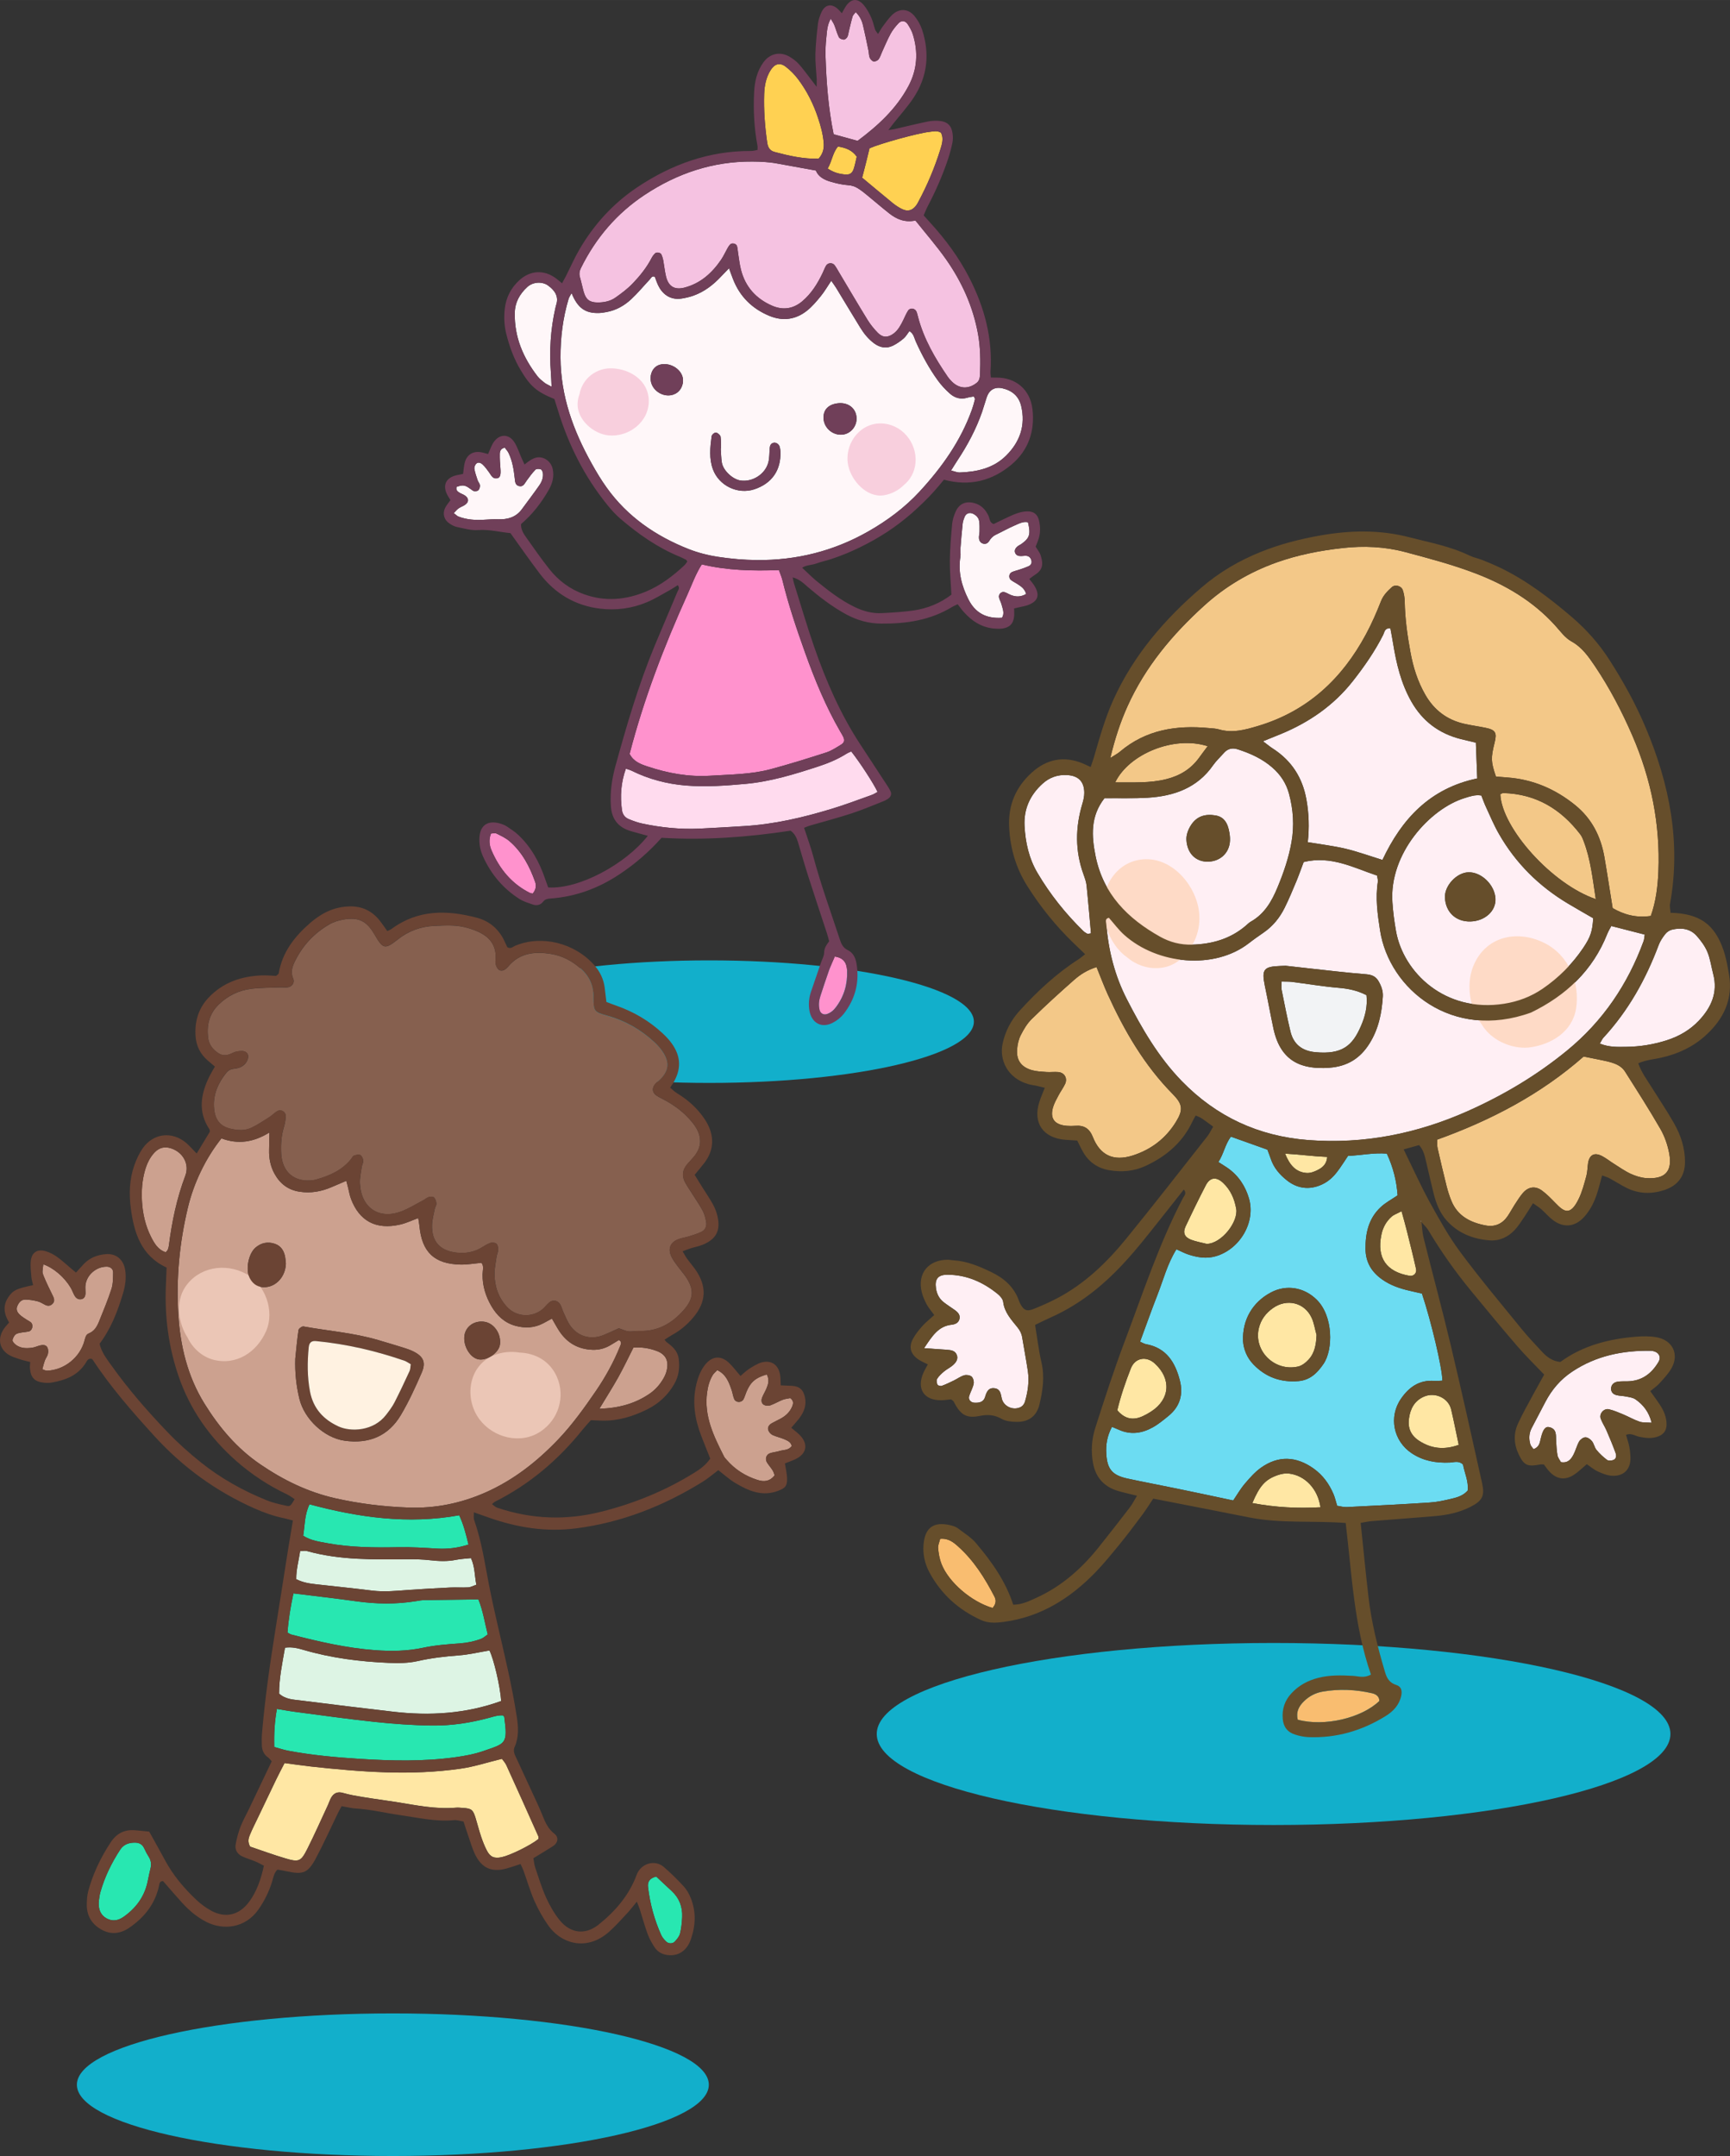 <?xml version="1.0" encoding="UTF-8"?>
<!DOCTYPE svg PUBLIC "-//W3C//DTD SVG 1.1//EN" "http://www.w3.org/Graphics/SVG/1.1/DTD/svg11.dtd">
<!-- Creator: CorelDRAW X7 -->
<svg xmlns="http://www.w3.org/2000/svg" xml:space="preserve" width="142.212mm" height="177.198mm" version="1.1" style="shape-rendering:geometricPrecision; text-rendering:geometricPrecision; image-rendering:optimizeQuality; fill-rule:evenodd; clip-rule:evenodd"
viewBox="0 0 35370 44071"
 xmlns:xlink="http://www.w3.org/1999/xlink">
 <rect x="0" y="0" width="35370" height="44071" fill="#333333" stroke="none"/>
 <defs>
  <style type="text/css">
   <![CDATA[
    .fil0 {fill:#12AFCB}
    .fil19 {fill:#28E7B1}
    .fil15 {fill:#664E2B}
    .fil21 {fill:#6B4434}
    .fil8 {fill:#6CDCF2}
    .fil7 {fill:#703F59}
    .fil16 {fill:#86604F}
    .fil17 {fill:#CCA18F}
    .fil18 {fill:#DDF4E4}
    .fil20 {fill:#EBC6B6}
    .fil13 {fill:#F2F3F5}
    .fil10 {fill:#F3C888}
    .fil2 {fill:#F5C2E1}
    .fil6 {fill:#F8CFDD}
    .fil11 {fill:#F9BD70}
    .fil14 {fill:#FEDAC6}
    .fil3 {fill:#FF92CD}
    .fil5 {fill:#FFD152}
    .fil4 {fill:#FFDBEE}
    .fil12 {fill:#FFE7A4}
    .fil9 {fill:#FFEFF4}
    .fil22 {fill:#FFF2E1}
    .fil1 {fill:#FFF7F9}
   ]]>
  </style>
 </defs>
 <g id="Camada_x0020_1">
  <path class="fil0" d="M8032 44071c3568,0 6460,-652 6460,-1457 0,-805 -2892,-1458 -6460,-1458 -3567,0 -6460,653 -6460,1458 0,805 2893,1457 6460,1457z"/>
  <path class="fil0" d="M14501 22136c2988,0 5410,-561 5410,-1253 0,-691 -2422,-1252 -5410,-1252 -2987,0 -5409,561 -5409,1252 0,692 2422,1253 5409,1253z"/>
  <path class="fil0" d="M26038 37305c4481,0 8114,-833 8114,-1861 0,-1027 -3633,-1860 -8114,-1860 -4481,0 -8113,833 -8113,1860 0,1028 3632,1861 8113,1861z"/>
  <path class="fil1" d="M16995 5739c-77,114 -137,220 -212,312 -86,106 -176,213 -281,297 -231,186 -494,223 -770,109 -351,-145 -605,-392 -745,-751 -26,-66 -50,-133 -82,-222 -63,65 -113,115 -160,165 -162,174 -345,316 -570,395 -75,27 -154,45 -232,58 -257,42 -413,-112 -488,-272 -27,-58 -46,-118 -67,-173 -62,-23 -76,26 -101,53 -127,135 -245,279 -380,405 -142,133 -311,228 -506,264 -48,8 -95,17 -143,19 -287,13 -449,-99 -571,-407 -26,48 -51,83 -63,122 -116,390 -166,788 -164,1197 3,786 261,1493 637,2165 94,169 194,336 307,494 427,596 1007,992 1678,1256 192,75 396,128 600,158 261,40 527,63 790,65 811,8 1573,-182 2282,-586 387,-221 743,-485 1045,-812 456,-494 844,-1036 1073,-1680 24,-68 43,-138 61,-209 3,-11 -10,-27 -23,-57 -41,8 -87,12 -131,25 -137,41 -258,6 -359,-84 -90,-80 -174,-169 -244,-266 -181,-249 -327,-519 -453,-800 -32,-70 -40,-158 -130,-211 -39,51 -71,110 -118,151 -67,56 -140,108 -218,146 -134,67 -266,41 -385,-46 -119,-88 -210,-201 -286,-326 -165,-268 -327,-539 -490,-808 -30,-47 -63,-90 -101,-146zm-2255 3430c-2,0 -2,0 -4,0 7,97 7,195 23,291 29,162 222,339 382,362 247,36 509,-132 569,-375 23,-92 19,-191 27,-287 5,-52 22,-95 78,-109 52,-13 112,27 127,85 8,32 13,64 14,96 15,379 -176,652 -535,770 -337,111 -721,-72 -845,-408 -81,-220 -57,-447 -27,-672 6,-47 71,-93 107,-75 32,16 72,50 77,81 11,78 6,160 7,241zm2098 -604c-15,-186 98,-304 307,-323 201,-17 355,105 367,293 12,177 -119,334 -291,349 -192,17 -367,-129 -383,-319zm-3534 -790c-16,-135 44,-258 148,-306 179,-81 431,29 497,216 46,132 -12,291 -132,358 -202,115 -484,-32 -513,-268z"/>
  <path class="fil2" d="M18716 4508c-219,45 -386,-28 -536,-146 -152,-119 -298,-247 -448,-369 -62,-51 -125,-102 -193,-144 -60,-38 -125,-59 -202,-64 -119,-8 -238,-37 -353,-70 -134,-38 -254,-102 -304,-229 -276,-50 -536,-96 -796,-144 -166,-31 -334,-38 -503,-39 -805,-6 -1535,240 -2201,681 -568,376 -1000,881 -1304,1497 -30,62 -39,120 -20,187 30,101 50,204 79,305 45,154 121,209 277,211 131,1 260,-23 367,-98 125,-87 249,-180 354,-289 150,-157 288,-327 389,-523 18,-35 43,-68 71,-95 31,-30 111,-15 129,24 16,36 29,75 36,114 21,112 32,226 58,335 49,205 176,280 377,228 328,-86 564,-298 751,-573 49,-73 86,-155 129,-232 16,-28 33,-56 55,-78 38,-39 125,-18 140,36 12,46 14,96 22,143 18,112 30,225 57,334 90,355 312,599 641,741 216,93 424,65 609,-88 190,-159 317,-364 422,-584 24,-51 43,-106 73,-153 34,-56 127,-60 168,-8 35,44 61,94 90,143 195,326 387,654 586,977 59,96 131,185 210,265 101,103 208,102 324,15 93,-70 145,-171 196,-272 32,-65 59,-134 98,-194 44,-68 144,-53 175,23 14,37 22,78 33,117 119,445 346,834 603,1209 22,33 51,63 78,92 151,157 344,169 515,33 57,-45 65,-110 68,-175 11,-276 9,-551 -41,-824 -101,-559 -331,-1067 -654,-1527 -190,-270 -408,-520 -625,-792z"/>
  <path class="fil3" d="M15925 11653c-541,20 -1061,7 -1577,-116 -127,200 -202,413 -294,618 -477,1055 -891,2133 -1182,3255 79,158 226,211 370,259 414,138 838,215 1279,188 416,-27 837,-26 1243,-136 379,-102 755,-219 1129,-340 105,-34 202,-99 298,-157 73,-44 83,-91 49,-163 -18,-37 -39,-71 -60,-106 -297,-513 -521,-1059 -721,-1616 -174,-488 -340,-979 -463,-1483 -16,-62 -42,-121 -71,-203z"/>
  <path class="fil4" d="M17941 16188c-79,-171 -359,-602 -538,-828 -30,14 -66,27 -97,46 -178,112 -369,193 -569,258 -488,160 -979,312 -1493,359 -407,37 -816,67 -1225,33 -385,-32 -757,-129 -1106,-302 -35,-17 -72,-26 -118,-42 -101,285 -120,562 -80,846 12,89 60,152 138,185 88,36 180,70 273,90 386,83 776,122 1171,105 304,-14 609,-34 913,-52 612,-36 1205,-174 1789,-352 276,-83 546,-186 818,-283 44,-14 83,-41 124,-63z"/>
  <path class="fil2" d="M17044 2745c156,43 316,87 490,134 411,-307 789,-651 1039,-1118 181,-337 204,-694 91,-1058 -24,-75 -65,-148 -109,-214 -47,-70 -128,-76 -186,-13 -60,64 -117,135 -159,211 -66,120 -118,248 -175,372 -24,52 -39,109 -72,153 -20,26 -70,49 -101,43 -31,-5 -66,-44 -80,-77 -18,-43 -15,-95 -25,-142 -36,-174 -72,-349 -113,-522 -22,-94 -63,-182 -147,-266 -25,32 -56,56 -65,87 -30,101 -52,204 -77,305 -10,39 -13,82 -31,115 -14,25 -49,56 -73,54 -35,-2 -86,-21 -100,-49 -39,-79 -60,-166 -93,-249 -17,-41 -44,-78 -73,-129 -76,134 -77,266 -91,392 -14,129 -19,259 -15,388 16,528 56,1052 165,1583z"/>
  <path class="fil1" d="M20979 12141c-34,-118 -114,-160 -187,-209 -40,-26 -85,-46 -122,-76 -54,-43 -44,-133 19,-162 50,-23 106,-34 159,-52 60,-21 121,-41 179,-67 48,-21 74,-62 60,-117 -13,-52 -45,-89 -97,-96 -39,-5 -79,4 -118,4 -51,0 -96,-12 -117,-65 -20,-49 2,-99 62,-142 19,-14 43,-24 62,-37 172,-122 197,-200 138,-446 -97,-22 -184,27 -268,63 -133,57 -259,129 -389,191 -62,29 -103,73 -137,130 -27,43 -70,67 -124,52 -52,-15 -79,-59 -84,-107 -5,-46 11,-94 12,-141 0,-72 3,-145 -9,-216 -11,-66 -58,-113 -118,-144 -73,-38 -148,-14 -179,63 -18,44 -35,91 -40,139 -18,168 -32,337 -45,506 -4,57 8,115 -1,170 -51,309 26,593 162,865 139,280 363,402 689,381 58,-94 12,-186 -11,-277 -12,-46 -39,-89 -50,-135 -17,-69 50,-133 116,-111 45,15 86,42 131,59 100,39 199,40 307,-23z"/>
  <path class="fil1" d="M19444 9618c82,20 128,42 174,40 353,-12 691,-85 951,-344 281,-278 404,-618 308,-1018 -49,-201 -188,-315 -383,-359 -156,-35 -268,31 -320,181 -34,99 -61,201 -95,300 -123,354 -298,681 -504,992 -39,59 -75,119 -131,208z"/>
  <path class="fil1" d="M10320 9152c-83,14 -100,70 -102,127 -2,97 5,194 13,290 11,136 -3,194 -65,207 -91,18 -121,-55 -163,-115 -41,-58 -84,-117 -136,-166 -33,-31 -87,-58 -129,-18 -25,23 -45,72 -40,105 13,78 40,155 65,230 13,38 46,72 49,109 3,34 -11,84 -36,103 -24,19 -81,23 -107,6 -73,-47 -136,-117 -234,-105 -36,4 -71,19 -101,27 -16,65 18,91 49,112 33,23 73,35 107,55 100,58 104,146 10,205 -41,25 -88,42 -126,69 -32,22 -56,54 -97,95 40,30 66,60 99,72 168,64 343,75 520,64 95,-6 191,-12 286,-9 195,6 365,-40 487,-206 119,-163 242,-322 356,-487 51,-72 85,-158 74,-250 -3,-29 -22,-71 -44,-79 -32,-11 -88,-13 -107,7 -67,68 -124,146 -180,224 -42,58 -71,137 -163,110 -75,-22 -74,-96 -82,-160 -20,-177 -47,-353 -126,-515 -20,-40 -53,-74 -77,-107z"/>
  <path class="fil1" d="M11277 7905c-6,-122 -8,-202 -14,-282 -34,-447 -8,-890 92,-1327 5,-23 11,-47 18,-70 56,-174 -40,-298 -170,-391 -107,-78 -299,-82 -424,33 -155,143 -251,314 -254,530 -10,492 172,915 466,1296 39,50 92,90 142,130 29,25 66,38 144,81z"/>
  <path class="fil3" d="M10038 17038c-48,123 -36,238 9,341 163,382 413,689 790,876 14,7 31,5 55,10 57,-70 80,-149 48,-239 -112,-316 -266,-608 -522,-829 -77,-67 -174,-112 -267,-158 -30,-15 -75,-1 -113,-1z"/>
  <path class="fil3" d="M17066 19552c-38,92 -83,185 -118,283 -62,174 -119,351 -177,527 -31,93 -41,189 -16,286 18,68 82,103 148,81 80,-25 140,-78 188,-143 166,-221 238,-470 227,-748 -7,-161 -75,-259 -252,-286z"/>
  <path class="fil5" d="M16737 3244c98,-113 113,-221 102,-339 -15,-171 -60,-333 -114,-495 -95,-287 -229,-554 -410,-794 -72,-95 -159,-183 -254,-255 -118,-88 -224,-57 -304,71 -94,147 -127,316 -133,486 -11,332 14,664 61,993 13,95 48,168 151,195 295,79 591,146 901,138z"/>
  <path class="fil5" d="M17626 3632c211,175 420,351 631,524 56,45 118,85 183,117 119,59 214,31 294,-78 19,-25 33,-55 48,-83 180,-336 327,-686 441,-1050 35,-114 75,-232 16,-349 -81,-50 -162,-26 -240,-17 -227,24 -994,235 -1222,335 -22,90 -45,191 -71,292 -24,100 -51,201 -80,309z"/>
  <path class="fil5" d="M16922 3445c123,82 231,109 343,121 104,10 155,-17 188,-111 28,-83 43,-171 63,-253 -99,-139 -232,-182 -384,-207 -110,130 -121,298 -210,450z"/>
  <path class="fil6" d="M17997 8655c430,-2 758,387 720,808 -17,189 -107,345 -238,452 -110,111 -260,185 -409,209 -343,54 -657,-289 -726,-599 -95,-419 210,-868 653,-870z"/>
  <path class="fil6" d="M11809 8253c2,-71 16,-136 39,-196 59,-321 344,-543 673,-528 366,17 736,250 743,657 9,440 -412,755 -825,713 -303,-29 -640,-318 -630,-646z"/>
  <path class="fil7" d="M16206 11802c143,39 222,120 306,193 246,210 500,406 785,561 225,122 460,189 714,191 513,5 1009,-67 1458,-342 33,-20 69,-34 111,-54 44,57 80,109 123,157 179,200 392,333 667,343 40,2 81,3 120,-2 153,-22 229,-100 244,-253 5,-48 0,-97 0,-159 44,-10 89,-21 133,-31 39,-9 79,-15 117,-27 239,-75 290,-212 155,-420 -26,-40 -58,-76 -95,-124 39,-29 75,-60 115,-85 158,-100 177,-210 117,-399 -19,-60 -63,-111 -102,-177 20,-53 46,-111 64,-172 36,-119 32,-241 5,-361 -30,-130 -110,-191 -243,-188 -131,3 -250,52 -367,106 -110,50 -217,104 -318,153 -86,-31 -78,-108 -103,-163 -60,-133 -151,-227 -294,-266 -167,-45 -306,11 -378,172 -36,79 -65,168 -73,255 -23,250 -44,500 -47,750 -2,226 20,451 32,695 -223,172 -487,282 -776,324 -214,30 -431,43 -647,54 -196,10 -381,-40 -559,-127 -284,-138 -532,-331 -776,-530 -98,-81 -188,-173 -294,-271 87,-59 195,-51 288,-86 97,-36 201,-57 300,-89 106,-36 212,-74 316,-117 96,-40 191,-83 285,-129 94,-46 187,-95 278,-146 91,-52 180,-106 268,-163 87,-57 173,-118 256,-181 83,-64 165,-129 244,-198 85,-74 167,-152 248,-230 76,-74 149,-149 218,-227 70,-77 135,-159 198,-234 524,143 986,24 1382,-309 342,-289 480,-680 428,-1131 -46,-399 -338,-650 -740,-647 -31,0 -62,-1 -110,-1 -3,-44 -10,-82 -8,-119 47,-683 -124,-1316 -432,-1918 -212,-415 -486,-783 -797,-1125 -43,-47 -85,-95 -138,-153 26,-57 48,-116 76,-172 166,-315 310,-640 423,-979 35,-107 65,-217 88,-327 13,-63 14,-130 5,-193 -21,-162 -106,-246 -269,-260 -78,-7 -161,-3 -239,13 -227,47 -453,103 -681,155 -30,7 -61,10 -124,19 45,-59 72,-94 99,-129 140,-177 294,-345 418,-533 284,-432 333,-904 171,-1394 -33,-97 -88,-193 -153,-273 -130,-158 -315,-164 -463,-20 -68,67 -124,148 -182,225 -33,44 -60,94 -101,160 -27,-39 -49,-60 -58,-85 -29,-84 -46,-173 -83,-253 -40,-88 -87,-176 -148,-249 -127,-152 -263,-140 -372,24 -26,39 -47,84 -79,140 -35,-38 -59,-67 -87,-92 -127,-112 -257,-86 -329,69 -33,73 -62,152 -72,231 -25,208 -47,418 -53,628 -4,169 17,340 27,510 1,36 0,74 -1,158 -62,-81 -94,-124 -127,-166 -79,-101 -154,-207 -240,-302 -54,-59 -121,-109 -189,-149 -194,-111 -400,-65 -532,115 -133,183 -181,396 -191,618 -18,365 1,729 69,1089 4,23 0,47 1,85 -46,8 -91,22 -136,21 -856,-4 -1626,275 -2329,746 -487,327 -879,756 -1176,1266 -102,174 -183,361 -274,541 -25,49 -51,97 -82,152 -48,-40 -83,-71 -121,-99 -240,-181 -525,-170 -748,33 -174,157 -276,354 -302,590 -20,179 -10,355 36,530 65,252 154,495 288,718 197,333 326,444 691,594 20,67 45,143 69,220 217,713 545,1367 1014,1945 81,100 169,198 266,281 369,316 764,593 1216,778 45,18 87,41 130,63 6,3 8,13 22,35 -18,24 -38,56 -64,81 -232,215 -481,406 -773,529 -415,174 -836,213 -1269,60 -289,-103 -526,-278 -715,-517 -165,-209 -318,-428 -472,-646 -56,-78 -109,-161 -107,-273 232,-196 418,-436 570,-704 74,-131 111,-269 79,-420 -34,-162 -188,-269 -339,-235 -39,9 -76,27 -110,47 -41,25 -78,56 -128,93 -22,-47 -41,-89 -60,-130 -49,-111 -85,-230 -151,-330 -112,-169 -300,-167 -418,2 -49,71 -76,158 -116,245 -52,-13 -104,-32 -159,-39 -161,-22 -282,61 -320,224 -17,70 -21,142 -32,221 -61,14 -125,21 -185,42 -164,57 -222,185 -157,346 21,52 55,98 84,148 -38,55 -82,103 -110,160 -57,117 -20,247 90,318 46,31 99,60 152,71 141,28 286,73 425,63 237,-18 461,44 669,62 210,290 402,570 608,839 310,402 718,643 1222,705 332,40 659,-3 967,-134 169,-72 326,-171 488,-260 47,-27 92,-58 136,-86 50,60 7,101 -9,141 -152,366 -310,730 -462,1095 -332,802 -575,1633 -805,2468 -72,266 -111,537 -91,817 19,272 158,433 408,507 113,33 227,63 347,96 -462,584 -1409,1095 -2037,1055 -20,-54 -42,-113 -62,-173 -116,-342 -285,-652 -550,-901 -70,-66 -153,-118 -232,-172 -33,-22 -72,-38 -109,-51 -236,-80 -448,-19 -454,309 -2,125 24,242 74,354 164,363 411,657 746,870 80,51 175,79 265,111 82,30 162,17 218,-55 39,-52 87,-60 146,-65 516,-36 985,-209 1416,-496 317,-210 603,-457 860,-746 884,54 1761,-12 2638,-145 83,58 124,143 152,238 69,232 136,466 210,697 123,385 252,769 378,1153 18,54 31,109 49,173 -51,67 -102,134 -103,231 -1,69 -42,138 -65,206 -68,199 -138,398 -205,597 -42,125 -53,253 -31,383 45,258 254,369 483,245 83,-43 163,-108 221,-182 233,-302 324,-645 258,-1028 -21,-118 -70,-220 -179,-272 -100,-48 -133,-131 -164,-226 -185,-561 -387,-1116 -540,-1688 -52,-194 -122,-383 -188,-586 41,-16 76,-32 112,-43 285,-83 573,-158 855,-250 221,-72 436,-164 652,-249 37,-14 73,-34 105,-57 51,-35 69,-94 42,-150 -28,-58 -64,-112 -100,-166 -172,-264 -345,-527 -518,-791 -406,-619 -699,-1294 -942,-1992 -148,-427 -275,-863 -411,-1295 -10,-28 -15,-60 -29,-126zm789 -6063c39,55 72,99 100,146 164,269 325,539 491,808 77,124 167,238 286,325 119,88 250,113 385,47 78,-39 151,-90 218,-147 47,-40 79,-99 118,-150 89,53 98,140 129,210 127,281 273,551 454,801 70,97 155,186 244,266 101,90 222,125 359,84 44,-14 90,-17 131,-25 13,29 26,45 23,57 -18,70 -36,141 -61,209 -229,643 -617,1186 -1073,1680 -302,326 -657,590 -1045,811 -709,404 -1471,594 -2281,587 -264,-3 -530,-26 -791,-66 -203,-31 -408,-83 -600,-158 -671,-265 -1251,-660 -1678,-1257 -113,-156 -213,-324 -307,-493 -376,-672 -634,-1379 -637,-2165 -2,-408 47,-807 164,-1197 11,-39 37,-73 62,-122 123,307 286,420 571,407 48,-2 96,-11 144,-19 195,-36 364,-131 506,-265 135,-125 253,-269 380,-404 24,-27 39,-76 100,-53 21,55 41,116 68,173 74,160 231,315 487,272 79,-13 158,-31 233,-57 225,-80 408,-222 570,-395 47,-51 96,-100 159,-166 33,89 57,156 83,222 140,360 393,607 744,752 276,113 539,76 771,-109 105,-85 195,-192 281,-298 76,-93 136,-197 212,-311zm1722 -1231c216,272 435,521 625,791 324,460 553,967 655,1527 49,273 51,549 41,824 -3,65 -11,130 -68,175 -171,136 -364,124 -515,-33 -28,-29 -56,-59 -78,-92 -257,-375 -485,-765 -604,-1210 -10,-39 -18,-79 -33,-116 -30,-76 -131,-91 -174,-24 -39,61 -67,130 -99,194 -50,102 -102,203 -196,273 -115,86 -223,88 -324,-15 -78,-80 -151,-170 -210,-265 -199,-323 -391,-652 -586,-978 -29,-48 -55,-99 -90,-143 -41,-51 -134,-47 -168,8 -29,48 -48,102 -72,153 -106,221 -232,426 -423,584 -184,154 -392,181 -609,88 -329,-142 -552,-386 -640,-741 -28,-109 -40,-223 -58,-334 -7,-47 -9,-97 -22,-143 -14,-53 -101,-74 -140,-36 -21,23 -39,50 -54,78 -44,77 -81,160 -130,233 -187,274 -423,487 -751,572 -201,52 -327,-23 -377,-228 -26,-109 -37,-224 -57,-335 -8,-39 -20,-78 -37,-114 -18,-39 -98,-54 -128,-24 -28,27 -54,60 -72,95 -101,196 -238,367 -389,523 -105,109 -229,202 -353,289 -108,75 -236,99 -368,98 -156,-2 -231,-58 -277,-211 -29,-101 -49,-204 -78,-305 -20,-67 -11,-125 19,-187 304,-616 736,-1121 1304,-1497 666,-441 1396,-687 2201,-681 170,1 337,8 503,39 260,48 520,94 796,145 50,127 171,191 304,229 115,33 234,62 353,70 77,5 142,26 202,64 68,42 131,93 193,144 150,122 296,249 448,369 149,119 316,191 536,147zm-2791 7144c29,83 55,142 70,204 123,504 289,995 464,1483 199,557 424,1103 721,1616 20,35 42,69 59,105 35,73 25,120 -48,164 -97,58 -193,123 -298,157 -374,120 -750,238 -1129,340 -406,110 -827,109 -1243,135 -441,28 -864,-50 -1279,-188 -144,-47 -291,-101 -370,-259 291,-1121 704,-2200 1181,-3255 93,-204 167,-418 294,-618 517,123 1037,137 1578,116zm2017 4535c-41,22 -80,50 -124,65 -272,97 -542,199 -818,283 -584,177 -1177,316 -1789,352 -304,18 -608,37 -913,51 -394,17 -785,-21 -1171,-105 -93,-20 -184,-53 -273,-90 -78,-33 -126,-96 -138,-185 -40,-284 -21,-561 80,-846 46,16 83,25 117,42 350,173 722,271 1107,303 409,33 818,3 1225,-34 514,-47 1005,-198 1493,-358 199,-66 391,-146 569,-258 31,-20 67,-33 97,-47 179,225 459,657 538,827zm-899 -13443c-108,-530 -148,-1055 -166,-1581 -5,-129 1,-260 15,-388 14,-126 15,-258 91,-392 29,50 57,88 73,129 33,82 55,169 94,249 13,27 64,47 99,49 24,1 59,-29 73,-54 18,-34 22,-77 31,-115 25,-102 47,-205 77,-305 9,-31 41,-56 65,-87 84,83 125,171 147,266 42,173 77,347 113,521 10,48 7,100 25,143 14,33 49,71 80,77 31,5 81,-17 101,-44 33,-43 48,-101 72,-152 58,-125 109,-252 175,-372 42,-77 100,-147 159,-211 58,-63 139,-57 186,13 44,66 85,138 109,214 113,364 90,721 -91,1058 -249,466 -627,811 -1039,1117 -172,-48 -332,-92 -489,-135zm3937 9397c-108,63 -207,62 -309,23 -44,-17 -85,-45 -131,-59 -65,-22 -132,42 -115,111 11,46 38,89 50,135 23,91 69,184 10,277 -325,21 -549,-101 -689,-381 -135,-272 -212,-556 -162,-865 10,-55 -3,-114 2,-170 12,-169 27,-338 45,-506 5,-48 21,-95 39,-140 31,-76 107,-100 179,-62 60,31 107,79 119,144 12,70 9,144 8,216 0,47 -16,95 -11,140 5,49 31,93 84,108 54,15 97,-9 123,-52 35,-57 76,-101 137,-130 131,-62 256,-134 389,-191 85,-36 172,-86 268,-63 60,246 35,324 -137,445 -20,14 -43,23 -63,37 -60,44 -82,94 -62,143 21,53 67,65 117,65 40,1 80,-9 119,-4 52,7 84,44 97,95 13,56 -13,96 -60,118 -58,26 -119,46 -180,66 -52,19 -108,30 -159,53 -63,28 -73,119 -19,162 38,30 83,50 122,76 74,49 154,90 189,209zm-4244 -8898c-310,8 -606,-58 -901,-137 -102,-28 -137,-100 -151,-195 -47,-330 -72,-661 -61,-994 6,-170 39,-338 133,-486 81,-127 186,-159 304,-70 95,71 182,160 254,255 182,240 315,507 410,793 54,162 99,324 115,495 11,119 -5,226 -103,339zm890 388c28,-108 55,-208 80,-309 26,-101 49,-202 71,-292 228,-100 994,-311 1223,-335 78,-8 159,-33 239,17 59,117 19,235 -16,349 -114,364 -261,714 -440,1050 -15,28 -30,58 -49,84 -80,108 -175,136 -294,77 -64,-32 -126,-72 -182,-117 -212,-172 -421,-348 -632,-524zm1818 5987c56,-89 92,-149 132,-209 205,-310 380,-637 503,-991 34,-99 61,-201 95,-301 52,-149 164,-215 320,-180 195,44 334,158 383,359 96,399 -27,739 -308,1018 -260,258 -598,332 -950,344 -47,1 -93,-21 -175,-40zm-9124 -468c24,34 57,68 77,109 78,162 106,338 126,515 7,65 6,138 82,160 92,27 120,-52 162,-110 56,-78 114,-156 180,-224 20,-21 76,-19 108,-7 22,8 41,50 44,79 11,92 -23,177 -74,250 -115,165 -237,324 -356,487 -123,166 -293,212 -487,206 -95,-4 -191,3 -286,9 -178,11 -353,-1 -521,-64 -33,-12 -59,-43 -98,-72 41,-41 65,-74 96,-95 40,-28 85,-44 126,-70 95,-58 90,-146 -9,-204 -35,-20 -75,-32 -107,-55 -31,-21 -66,-48 -49,-112 29,-9 64,-23 101,-27 98,-12 160,58 234,105 25,17 82,13 106,-6 25,-19 40,-69 37,-103 -4,-37 -37,-71 -49,-109 -25,-76 -52,-152 -65,-231 -5,-32 15,-81 39,-104 42,-41 96,-14 130,18 51,49 95,108 136,166 41,60 72,133 163,115 61,-13 76,-71 64,-207 -8,-97 -14,-193 -12,-290 1,-58 19,-114 102,-129zm956 -1246c-77,-42 -114,-57 -144,-80 -50,-41 -103,-81 -142,-131 -295,-380 -476,-804 -467,-1296 4,-216 100,-387 255,-529 125,-116 317,-112 424,-34 130,94 226,217 170,391 -8,23 -13,46 -18,70 -99,438 -126,881 -92,1327 7,79 9,159 14,282zm-1238 9133c39,-1 84,-15 114,1 93,45 190,90 267,157 256,222 410,513 522,829 33,90 9,170 -48,239 -24,-4 -41,-3 -55,-10 -377,-187 -627,-493 -791,-876 -43,-103 -56,-218 -9,-340zm7030 2515c177,26 244,124 251,285 11,278 -61,527 -226,748 -49,65 -108,118 -188,144 -67,21 -130,-13 -148,-82 -25,-97 -15,-193 15,-286 58,-176 115,-353 177,-527 35,-97 80,-191 119,-282zm-147 -16107c89,-153 101,-321 211,-450 152,24 285,67 384,207 -20,82 -35,169 -63,252 -33,94 -85,122 -188,111 -112,-11 -221,-39 -344,-120z"/>
  <path class="fil7" d="M14740 9169c-2,-81 4,-163 -8,-242 -5,-31 -45,-65 -77,-81 -35,-18 -101,28 -107,75 -29,225 -53,453 28,672 124,336 508,520 845,409 359,-118 550,-392 534,-770 -1,-32 -6,-65 -14,-96 -15,-58 -75,-98 -127,-85 -56,13 -73,57 -77,108 -9,96 -4,195 -27,287 -60,243 -323,412 -569,376 -160,-23 -353,-201 -382,-363 -17,-95 -16,-193 -23,-290 1,0 3,0 4,0z"/>
  <path class="fil7" d="M16838 8565c16,190 191,337 382,320 172,-16 303,-173 292,-350 -13,-188 -166,-310 -368,-293 -208,19 -321,137 -306,323z"/>
  <path class="fil7" d="M13304 7775c28,236 310,383 513,268 119,-67 178,-225 132,-357 -65,-188 -319,-298 -497,-217 -104,47 -164,171 -148,306z"/>
  <path class="fil8" d="M22734 29166c-103,195 -127,370 -116,551 18,315 123,440 437,507 332,72 666,134 999,203 387,79 774,162 1159,244 85,-125 151,-242 237,-342 101,-118 207,-240 333,-329 354,-250 717,-235 1072,17 191,136 320,316 409,525 30,72 47,148 74,237 64,10 129,30 193,27 567,-28 1134,-56 1701,-93 146,-9 292,-41 435,-75 119,-28 242,-60 339,-168 24,-187 -64,-361 -95,-534 -88,-85 -182,-44 -269,-40 -279,13 -541,-32 -778,-189 -377,-250 -478,-746 -219,-1118 162,-234 375,-388 683,-362 53,4 108,-4 162,-6 -6,-270 -228,-1209 -418,-1779 -79,-17 -167,-38 -253,-58 -201,-46 -393,-111 -561,-231 -216,-152 -337,-351 -340,-621 -4,-326 63,-626 311,-857 96,-91 217,-154 345,-241 -19,-286 -89,-571 -220,-853 -271,-22 -527,35 -794,47 -56,85 -110,169 -168,251 -83,120 -177,231 -310,305 -260,144 -530,131 -763,-50 -153,-119 -278,-263 -339,-450 -21,-63 -46,-124 -68,-184 -252,-90 -495,-176 -747,-266 -120,164 -147,354 -255,519 78,50 134,84 188,121 222,155 363,370 437,622 143,488 -189,1046 -687,1185 -185,52 -360,22 -535,-32 -84,-26 -164,-69 -261,-112 -184,294 -266,620 -387,929 -122,312 -234,629 -356,959 46,20 82,44 121,51 420,76 598,376 692,740 73,281 5,534 -230,725 -104,85 -210,173 -328,238 -217,120 -448,154 -685,48 -40,-17 -80,-33 -145,-61zm2680 -1753c-17,-437 197,-797 570,-994 318,-169 681,-104 935,147 344,339 338,1026 140,1314 -125,183 -272,330 -510,351 -361,31 -670,-79 -921,-339 -139,-143 -203,-319 -214,-479z"/>
  <path class="fil9" d="M28154 17898c-479,-161 -943,-414 -1500,-277 -50,132 -93,258 -144,381 -78,185 -154,372 -244,552 -100,203 -240,378 -431,509 -102,70 -205,142 -302,218 -706,548 -1869,435 -2545,-168 -116,-104 -210,-233 -314,-351 -85,15 -59,79 -55,128 43,540 173,1055 423,1541 308,599 644,1178 1121,1669 706,725 1566,1125 2581,1204 1145,88 2234,-131 3277,-597 727,-326 1403,-729 2019,-1233 734,-602 1241,-1355 1563,-2235 15,-40 15,-85 24,-135 -226,-58 -444,-114 -683,-175 -26,49 -60,103 -83,161 -296,747 -840,1260 -1559,1608 -1610,583 -2899,-477 -3086,-1678 -52,-334 -98,-663 -45,-1000 3,-31 -9,-65 -17,-122zm-1870 1843c102,11 269,31 438,49 405,44 808,93 1213,125 115,10 192,45 248,139 58,99 96,202 89,317 -21,337 -87,662 -270,955 -191,308 -458,475 -830,500 -536,37 -986,-109 -1135,-795 -63,-295 -116,-590 -178,-885 -68,-331 -22,-390 323,-401 11,0 23,-1 102,-4z"/>
  <path class="fil9" d="M22581 16316c-289,370 -265,770 -181,1186 157,774 657,1276 1321,1647 196,109 415,167 650,161 410,-11 781,-117 1097,-385 34,-30 66,-63 105,-85 282,-159 430,-421 547,-702 124,-299 229,-605 285,-926 58,-336 37,-664 -52,-992 -58,-213 -174,-385 -338,-529 -207,-181 -453,-292 -713,-375 -106,-34 -201,-13 -277,73 -74,84 -158,161 -222,252 -325,467 -802,634 -1344,666 -283,16 -566,7 -878,9zm1676 858c-7,-87 24,-201 94,-309 119,-184 292,-231 498,-197 163,26 253,139 288,362 10,66 15,134 6,199 -31,236 -226,391 -471,384 -230,-7 -398,-171 -415,-439z"/>
  <path class="fil9" d="M30286 16261c-131,-20 -235,19 -343,52 -705,217 -1545,1134 -1475,2131 13,200 40,400 75,597 149,826 991,1669 2211,1476 284,-45 546,-144 784,-307 330,-227 608,-504 830,-833 154,-229 189,-345 205,-608 -166,-96 -342,-195 -515,-299 -594,-354 -1069,-826 -1410,-1421 -101,-174 -178,-361 -263,-544 -37,-78 -66,-161 -99,-244zm-744 2083c-9,-241 240,-508 481,-514 265,-7 536,257 552,537 14,252 -213,461 -511,469 -298,8 -511,-191 -522,-492z"/>
  <path class="fil9" d="M30174 15181c-107,-26 -206,-49 -304,-73 -452,-114 -790,-369 -1018,-774 -207,-368 -302,-767 -369,-1176 -17,-108 -38,-214 -56,-315 -120,-9 -121,81 -146,131 -173,342 -390,654 -627,955 -387,489 -882,832 -1457,1071 -113,46 -227,92 -375,152 89,67 145,114 207,153 382,248 601,594 681,1037 51,288 61,575 28,873 263,44 520,75 770,133 252,60 496,149 756,230 394,-838 972,-1464 1938,-1666 -10,-236 -18,-466 -28,-731z"/>
  <path class="fil9" d="M18893 27558c205,15 339,25 473,33 81,6 161,17 195,104 30,76 -2,153 -99,227 -54,42 -116,73 -167,116 -51,43 -102,91 -136,147 -18,30 -9,85 8,119 8,18 63,32 88,24 84,-31 166,-71 247,-110 71,-35 137,-85 211,-106 46,-14 119,-3 152,27 33,30 51,102 41,148 -18,86 -65,166 -92,251 -22,69 32,132 110,135 95,3 184,-11 216,-118 30,-103 70,-200 204,-177 110,20 116,114 136,205 39,171 243,258 395,174 35,-19 67,-63 79,-101 60,-205 92,-415 61,-628 -34,-233 -79,-463 -117,-695 -13,-79 -46,-141 -99,-206 -125,-154 -264,-303 -289,-517 -8,-58 -64,-122 -114,-162 -297,-241 -633,-391 -1024,-392 -197,-1 -264,89 -236,278 17,117 67,214 160,286 71,55 148,103 221,155 67,48 124,105 97,195 -23,72 -85,100 -158,108 -270,30 -394,227 -563,480z"/>
  <path class="fil9" d="M32709 21332c193,78 364,68 531,67 285,-3 565,-48 837,-135 253,-81 477,-211 658,-403 252,-268 390,-575 291,-950 -39,-150 -59,-309 -118,-451 -51,-121 -134,-233 -222,-332 -134,-148 -315,-169 -503,-125 -50,13 -104,49 -136,89 -55,69 -106,146 -137,228 -262,699 -619,1341 -1132,1896 -21,23 -33,55 -69,116z"/>
  <path class="fil9" d="M31353 29622c117,-41 128,-130 148,-218 46,-190 97,-254 184,-229 147,41 124,165 130,275 7,100 11,201 28,299 10,52 49,98 70,139 140,25 205,-56 253,-145 47,-88 70,-189 119,-276 24,-42 84,-86 128,-86 45,-2 104,39 135,79 41,51 51,127 92,178 63,75 137,145 216,204 28,21 90,17 127,3 66,-24 67,-92 49,-142 -57,-157 -121,-311 -188,-464 -35,-82 -88,-157 -117,-241 -36,-98 65,-215 168,-191 98,23 193,64 286,103 115,48 223,111 340,151 70,23 149,14 247,22 -55,-222 -171,-367 -330,-478 -51,-36 -124,-45 -190,-58 -65,-14 -135,-12 -200,-29 -71,-18 -117,-69 -108,-147 9,-78 66,-117 137,-128 67,-9 136,-6 204,-7 290,-7 487,-159 627,-396 60,-101 7,-200 -113,-223 -11,-2 -22,-5 -34,-5 -579,-10 -1125,99 -1615,425 -243,161 -419,370 -551,621 -94,178 -186,357 -280,535 -55,105 -59,216 -28,326 10,38 44,71 66,103z"/>
  <path class="fil9" d="M22305 19078c-30,-332 -56,-654 -89,-976 -8,-76 -36,-152 -62,-226 -175,-480 -170,-962 -24,-1448 22,-73 39,-151 38,-226 -2,-227 -121,-347 -351,-359 -190,-11 -357,46 -499,174 -259,233 -389,522 -371,866 18,338 89,663 265,961 258,438 573,831 936,1187 25,23 55,40 84,57 7,4 20,-3 73,-10z"/>
  <path class="fil10" d="M32377 21597c190,39 334,64 477,97 143,35 288,79 371,212 246,388 495,776 724,1174 87,152 147,328 179,501 67,365 -87,526 -467,501 -110,-7 -223,-43 -323,-89 -122,-57 -233,-137 -348,-209 -77,-48 -148,-106 -227,-148 -159,-87 -264,-37 -294,134 -14,88 -12,180 -35,266 -45,161 -86,326 -159,474 -174,356 -302,259 -475,80 -86,-88 -173,-179 -272,-252 -137,-102 -280,-82 -393,48 -65,76 -117,164 -173,248 -48,75 -90,155 -141,229 -107,154 -258,221 -442,187 -316,-58 -581,-194 -707,-508 -38,-93 -69,-190 -94,-287 -65,-260 -127,-522 -186,-783 -12,-51 -5,-105 -8,-177 1104,-397 2121,-930 2993,-1698z"/>
  <path class="fil10" d="M20794 21450c8,-98 30,-202 74,-288 60,-119 131,-240 225,-332 280,-275 571,-540 867,-800 125,-110 268,-202 459,-262 84,206 150,385 228,557 340,746 747,1450 1332,2042 204,208 212,322 64,564 -208,339 -510,570 -890,690 -390,123 -663,-7 -810,-379 -70,-176 -180,-244 -362,-229 -56,5 -114,4 -170,0 -251,-20 -350,-149 -282,-380 26,-84 70,-164 112,-243 42,-79 96,-152 134,-232 55,-118 -13,-234 -140,-244 -79,-7 -159,4 -238,-1 -101,-7 -205,-11 -301,-38 -219,-64 -319,-205 -302,-425z"/>
  <path class="fil10" d="M22898 15365c-45,39 -102,67 -198,130 96,-400 207,-737 354,-1062 362,-802 913,-1461 1564,-2051 433,-393 922,-683 1474,-882 442,-158 896,-246 1359,-297 432,-49 864,-29 1284,83 482,129 963,256 1429,434 623,238 1180,569 1629,1063 106,117 203,256 337,329 220,123 348,313 480,507 301,448 550,925 764,1418 384,887 571,1811 532,2776 -13,310 -51,619 -155,911 -305,44 -557,-31 -780,-161 -59,-362 -110,-704 -169,-1045 -74,-421 -256,-783 -597,-1060 -406,-329 -865,-527 -1391,-565 -79,-7 -157,-13 -229,-19 -103,-300 -106,-380 -27,-696 50,-203 17,-259 -189,-301 -145,-30 -291,-49 -435,-82 -350,-80 -611,-279 -790,-588 -159,-275 -253,-571 -308,-882 -63,-341 -110,-683 -116,-1031 -2,-78 -15,-157 -39,-230 -29,-89 -157,-123 -225,-61 -92,83 -175,167 -223,290 -89,229 -189,456 -306,673 -487,907 -1190,1570 -2208,1875 -264,78 -521,150 -797,69 -65,-19 -135,-21 -203,-27 -668,-64 -1292,34 -1821,482z"/>
  <path class="fil10" d="M30674 16235c20,-9 41,-25 60,-24 672,17 1181,329 1575,844 33,43 54,98 73,150 139,367 179,754 244,1174 -893,-302 -1922,-1451 -1952,-2144z"/>
  <path class="fil10" d="M22800 15993c282,-584 1206,-962 1891,-740 -62,83 -122,161 -180,242 -166,226 -388,362 -665,431 -335,85 -672,65 -1046,67z"/>
  <path class="fil11" d="M26532 35153c545,147 1307,-34 1669,-384 -2,-94 -68,-139 -147,-157 -335,-77 -673,-93 -1012,-34 -147,26 -279,94 -386,201 -100,99 -162,212 -124,374z"/>
  <path class="fil11" d="M20293 32869c73,-82 77,-157 39,-232 -195,-377 -419,-735 -740,-1023 -98,-89 -202,-174 -370,-159 -16,68 -48,132 -42,192 10,109 29,221 69,323 148,375 609,770 1044,899z"/>
  <path class="fil9" d="M29054 24973c-9,-14 -17,-28 -26,-42 3,7 2,16 8,20 7,7 17,9 27,14 -1,0 -9,8 -9,8z"/>
  <path class="fil12" d="M24670 25426c304,-3 651,-453 604,-718 -36,-204 -114,-384 -267,-528 -139,-131 -268,-117 -354,48 -144,278 -281,559 -414,843 -59,126 -23,216 110,270 102,39 214,57 321,85z"/>
  <path class="fil12" d="M22843 28827c147,175 317,214 517,123 61,-28 121,-61 177,-98 385,-250 416,-667 74,-980 -174,-160 -405,-119 -491,100 -110,279 -207,562 -277,855z"/>
  <path class="fil12" d="M29824 29534c-53,-249 -99,-487 -155,-724 -56,-235 -332,-361 -558,-261 -195,86 -279,251 -305,447 -27,192 38,346 208,456 252,163 514,190 810,82z"/>
  <path class="fil12" d="M25604 30724c476,90 931,112 1393,86 -53,-374 -313,-650 -643,-689 -74,-9 -157,6 -229,31 -255,88 -370,216 -521,572z"/>
  <path class="fil12" d="M28655 24758c-93,50 -158,71 -203,111 -112,98 -180,224 -210,372 -97,467 99,756 575,837 84,15 154,-53 134,-142 -58,-260 -123,-519 -188,-778 -29,-116 -62,-233 -108,-400z"/>
  <path class="fil12" d="M26273 23581c95,234 219,381 444,396 82,5 176,-34 250,-75 85,-48 159,-120 168,-253 -285,-12 -556,-50 -862,-68z"/>
  <path class="fil12" d="M26917 27288c-33,-118 -50,-241 -100,-350 -146,-315 -508,-401 -793,-198 -144,102 -243,234 -285,402 -117,465 313,898 796,793 81,-17 162,-80 218,-142 129,-140 156,-317 164,-505z"/>
  <path class="fil13" d="M27938 20342c-198,-101 -382,-134 -576,-151 -316,-27 -628,-80 -943,-120 -64,-8 -130,-5 -219,-8 1,70 -6,124 4,174 57,284 112,568 180,850 62,257 236,394 506,420 552,53 764,-134 935,-535 85,-194 138,-400 113,-630z"/>
  <path class="fil14" d="M22553 18582c-20,-526 331,-1014 879,-1019 519,-5 945,464 1060,946 84,356 -10,733 -244,973 -283,395 -845,396 -1205,86 -305,-214 -476,-619 -490,-986z"/>
  <path class="fil14" d="M30152 19679c275,-564 904,-667 1430,-400 490,249 723,804 641,1335 -74,472 -498,729 -926,793 -318,48 -696,-94 -907,-336 -37,-42 -70,-87 -98,-133 -262,-354 -331,-870 -140,-1259z"/>
  <path class="fil15" d="M29054 24973c49,57 108,108 146,171 259,434 550,847 872,1238 314,382 628,763 952,1138 167,194 353,375 547,578 -73,132 -149,266 -223,403 -106,197 -218,392 -311,596 -100,215 -85,435 20,647 105,212 177,241 435,191 20,-4 44,0 74,1 37,48 73,105 120,153 146,150 313,173 490,59 93,-60 172,-140 266,-219 78,53 146,113 226,149 91,42 191,82 288,88 239,15 383,-131 379,-367 -2,-78 -10,-156 -25,-232 -14,-75 -41,-147 -66,-237 109,-42 187,21 266,38 137,29 268,45 402,-10 106,-44 158,-121 161,-233 3,-152 -55,-285 -135,-408 -60,-93 -128,-180 -198,-281 68,-56 134,-100 186,-157 90,-100 186,-199 250,-315 160,-286 16,-574 -312,-630 -133,-23 -272,-21 -408,-11 -562,45 -1096,181 -1555,517 -163,-16 -278,-104 -377,-212 -138,-149 -279,-296 -406,-452 -425,-523 -860,-1040 -1261,-1581 -240,-322 -436,-678 -631,-1031 -186,-342 -346,-697 -528,-1069 111,-31 216,-60 315,-88 93,105 114,215 140,322 52,218 100,436 154,653 52,208 127,409 273,570 231,255 534,376 873,402 201,16 380,-66 517,-214 75,-82 136,-178 199,-271 56,-83 107,-169 173,-274 65,47 120,79 167,120 76,67 142,145 221,209 223,182 467,164 660,-51 130,-145 212,-317 269,-500 34,-106 60,-214 96,-346 56,21 106,34 151,58 119,64 233,139 354,199 246,120 502,127 761,44 282,-92 428,-285 429,-576 1,-286 -88,-553 -228,-798 -145,-253 -308,-495 -463,-743 -94,-150 -201,-293 -264,-476 161,-71 320,-81 471,-115 339,-77 644,-218 901,-450 375,-339 570,-748 482,-1258 -29,-165 -58,-332 -112,-490 -183,-533 -490,-749 -1082,-764 -4,-61 -22,-126 -10,-186 225,-1254 -11,-2445 -500,-3601 -205,-486 -460,-947 -746,-1391 -208,-323 -462,-608 -753,-859 -464,-397 -947,-767 -1505,-1031 -112,-53 -226,-100 -341,-145 -85,-33 -176,-50 -257,-89 -390,-190 -815,-267 -1229,-374 -603,-157 -1213,-144 -1824,-36 -415,73 -819,177 -1210,334 -446,179 -851,416 -1215,729 -755,647 -1388,1383 -1800,2290 -172,379 -283,778 -398,1175 -17,62 -41,123 -69,205 -68,-32 -116,-56 -165,-76 -387,-158 -735,-84 -1038,189 -328,297 -484,665 -463,1108 20,434 136,837 368,1206 270,429 586,822 953,1175 72,69 144,138 233,224 -57,44 -97,79 -142,108 -450,290 -837,651 -1194,1043 -177,194 -296,418 -352,678 -69,324 93,700 520,825 54,16 111,23 166,34 54,12 107,25 177,42 -43,110 -83,199 -112,292 -136,425 76,734 527,771 79,6 158,10 248,16 40,79 77,160 121,236 119,208 303,332 538,371 252,42 496,22 733,-86 426,-196 762,-482 963,-909 18,-39 41,-77 67,-124 46,21 89,36 126,60 73,49 144,104 232,168 -45,74 -77,144 -124,203 -550,698 -1095,1400 -1656,2089 -401,491 -856,929 -1430,1226 -150,78 -306,146 -463,209 -138,56 -202,25 -272,-108 -11,-20 -19,-41 -27,-62 -99,-282 -307,-462 -572,-588 -246,-118 -496,-223 -775,-238 -34,-2 -67,-10 -101,-11 -403,-3 -634,280 -538,665 21,86 59,169 100,248 36,67 88,125 155,218 -81,74 -171,144 -244,226 -75,83 -146,173 -197,271 -83,164 -40,301 114,409 53,37 117,62 196,102 -33,63 -67,118 -92,175 -143,327 15,564 370,558 67,-1 134,-12 196,-18 23,19 46,29 55,47 136,267 255,347 531,292 167,-34 303,-23 451,61 84,47 196,58 297,60 249,6 415,-114 473,-352 68,-283 110,-569 42,-863 -57,-249 -87,-503 -130,-767 113,-55 213,-105 314,-150 504,-224 937,-544 1324,-930 361,-359 668,-762 983,-1157 139,-175 277,-351 419,-530 65,76 10,124 -13,166 -491,937 -819,1939 -1190,2923 -221,585 -414,1180 -604,1774 -77,239 -95,482 -49,729 54,292 223,483 511,569 118,35 240,61 388,98 -56,93 -95,172 -148,241 -213,276 -427,552 -645,824 -343,426 -746,783 -1251,1015 -153,70 -304,147 -487,147 -155,-481 -441,-880 -759,-1257 -99,-118 -239,-202 -364,-299 -35,-26 -79,-46 -122,-58 -318,-86 -554,-21 -588,381 -18,205 27,401 125,582 239,439 594,758 1051,965 146,66 294,60 461,38 760,-101 1358,-481 1873,-1009 180,-186 343,-388 507,-588 156,-192 305,-390 452,-588 80,-107 150,-220 227,-335 652,127 1307,254 1961,384 647,129 1308,63 1974,114 126,1054 170,2104 516,3098 -142,80 -255,33 -365,27 -238,-13 -475,-20 -710,40 -216,54 -401,155 -551,317 -137,148 -195,322 -177,524 14,164 99,272 254,320 85,27 176,47 266,51 573,24 1099,-130 1583,-430 158,-98 280,-228 320,-417 21,-104 1,-186 -102,-219 -141,-45 -193,-139 -229,-261 -151,-505 -278,-1014 -339,-1537 -58,-500 -106,-1000 -160,-1515 81,-14 158,-31 234,-37 430,-36 861,-65 1290,-102 251,-22 495,-74 720,-188 243,-124 297,-224 238,-488 -208,-938 -417,-1877 -639,-2812 -176,-739 -375,-1473 -559,-2210 -26,-107 -28,-219 -41,-329 -9,-4 -20,-8 -27,-14 -5,-4 -5,-13 -8,-20 10,16 18,30 27,44zm1530 -9100c-103,-300 -106,-380 -26,-697 50,-202 17,-259 -190,-301 -145,-30 -291,-48 -434,-81 -352,-81 -612,-280 -791,-588 -159,-275 -252,-572 -308,-882 -63,-341 -110,-684 -116,-1032 -2,-77 -14,-156 -39,-229 -29,-89 -156,-124 -225,-61 -91,83 -175,167 -222,290 -90,229 -190,456 -306,673 -488,906 -1191,1570 -2209,1874 -263,79 -521,151 -797,70 -65,-19 -134,-21 -202,-27 -668,-65 -1291,34 -1821,482 -45,39 -102,67 -198,130 96,-400 207,-738 354,-1063 362,-801 913,-1461 1564,-2051 433,-393 922,-682 1474,-881 442,-158 896,-246 1359,-298 432,-48 864,-28 1284,84 482,128 963,256 1429,434 623,237 1180,568 1629,1063 106,116 203,255 336,329 221,122 349,312 481,506 301,449 550,925 764,1419 384,886 571,1811 532,2776 -13,310 -51,619 -155,910 -305,45 -557,-30 -780,-160 -59,-363 -110,-704 -169,-1045 -74,-421 -256,-783 -597,-1060 -406,-329 -865,-527 -1392,-566 -78,-5 -157,-12 -229,-18zm-7850 13293c65,27 105,44 145,61 237,106 469,72 685,-48 118,-65 224,-153 328,-238 235,-192 303,-444 230,-725 -94,-364 -272,-664 -692,-740 -39,-7 -75,-31 -121,-51 122,-330 234,-646 356,-959 121,-310 203,-635 387,-929 98,43 177,86 261,112 175,54 350,84 535,32 498,-139 830,-697 687,-1185 -74,-252 -215,-467 -437,-622 -54,-37 -111,-71 -188,-121 108,-165 135,-356 255,-519 252,90 495,176 747,266 22,60 47,121 68,184 61,188 186,331 339,450 233,181 503,195 763,50 133,-75 227,-185 311,-305 57,-82 111,-166 167,-251 267,-12 523,-69 794,-47 131,282 201,567 220,853 -128,88 -250,150 -345,241 -248,231 -314,531 -311,857 3,270 125,469 340,621 169,120 361,185 561,231 87,20 174,40 253,58 190,570 412,1508 419,1779 -55,2 -110,10 -163,6 -309,-25 -521,128 -683,362 -259,372 -158,868 219,1118 237,157 499,202 778,189 87,-4 181,-44 270,40 30,173 118,347 94,534 -97,108 -220,140 -339,168 -143,34 -289,66 -435,75 -567,37 -1134,65 -1701,93 -64,3 -129,-18 -193,-27 -27,-89 -44,-165 -74,-237 -89,-209 -217,-389 -409,-525 -355,-251 -718,-267 -1072,-17 -126,89 -232,211 -333,329 -85,100 -152,217 -237,342 -385,-82 -772,-165 -1159,-244 -332,-69 -667,-131 -999,-203 -314,-67 -419,-192 -437,-507 -12,-181 13,-356 116,-551zm5420 -11268c8,57 21,91 16,122 -53,336 -7,666 45,999 187,1201 1475,2261 3086,1679 719,-349 1262,-862 1559,-1608 23,-59 57,-113 82,-162 240,62 458,117 684,175 -8,50 -9,95 -24,136 -322,879 -830,1633 -1564,2234 -615,505 -1291,908 -2019,1233 -1043,466 -2130,686 -3277,597 -1014,-79 -1874,-478 -2580,-1204 -477,-491 -813,-1069 -1121,-1669 -251,-486 -380,-1001 -423,-1541 -5,-49 -30,-113 54,-128 105,119 199,248 315,351 676,604 1839,717 2545,168 98,-76 199,-147 301,-217 191,-132 332,-306 432,-509 90,-181 166,-367 244,-553 50,-123 94,-249 144,-381 558,-136 1022,117 1501,278zm-5573 -1582c312,-3 595,7 877,-10 542,-32 1020,-199 1345,-666 63,-91 147,-168 222,-252 75,-86 171,-107 277,-73 260,83 506,194 712,375 165,144 280,317 338,529 90,328 111,657 53,993 -56,321 -162,626 -286,925 -116,282 -264,543 -547,702 -38,22 -71,56 -105,85 -315,268 -686,374 -1097,385 -235,7 -453,-51 -650,-161 -664,-371 -1165,-873 -1321,-1646 -84,-416 -107,-816 182,-1186zm7705 -55c33,83 62,166 99,245 85,182 162,369 263,543 341,596 816,1067 1410,1422 173,103 349,202 515,299 -16,263 -50,378 -205,608 -222,329 -500,607 -830,833 -238,162 -500,261 -784,306 -1220,193 -2061,-650 -2211,-1475 -36,-197 -62,-398 -75,-597 -70,-998 769,-1914 1475,-2131 108,-34 212,-73 343,-53zm-112 -1080c10,265 18,495 28,731 -967,202 -1544,828 -1938,1666 -261,-80 -505,-169 -756,-230 -251,-59 -507,-89 -771,-133 33,-298 24,-586 -28,-873 -79,-442 -299,-789 -681,-1037 -62,-40 -118,-87 -206,-153 148,-60 262,-106 375,-152 574,-239 1070,-582 1456,-1071 238,-301 455,-613 627,-955 26,-51 26,-140 146,-131 18,101 40,207 57,315 66,409 161,808 368,1176 229,405 566,660 1018,774 99,24 198,47 305,73zm2203 6415c190,39 334,65 477,98 144,35 288,79 371,212 246,388 495,776 724,1174 87,152 148,328 179,501 67,365 -87,526 -467,501 -110,-7 -222,-43 -323,-89 -122,-57 -233,-137 -348,-209 -77,-48 -148,-106 -227,-148 -159,-87 -264,-37 -294,134 -14,88 -12,180 -35,265 -44,162 -86,326 -159,475 -174,356 -302,259 -475,80 -86,-88 -173,-179 -272,-252 -137,-102 -280,-82 -392,48 -66,76 -118,163 -174,248 -48,75 -90,155 -141,229 -106,153 -258,221 -442,187 -316,-58 -581,-194 -707,-508 -38,-93 -69,-190 -94,-287 -65,-260 -127,-522 -186,-783 -12,-51 -5,-105 -8,-177 1104,-397 2121,-930 2993,-1699zm-9958 -1828c84,206 150,384 229,557 340,746 747,1449 1332,2042 204,207 212,322 63,564 -207,339 -510,570 -889,690 -391,122 -663,-7 -810,-379 -70,-176 -181,-245 -363,-229 -56,4 -113,4 -170,0 -250,-20 -349,-149 -281,-380 25,-85 70,-164 112,-243 41,-79 96,-152 134,-232 55,-118 -13,-234 -141,-245 -79,-6 -158,5 -237,0 -101,-7 -205,-11 -302,-38 -218,-63 -319,-204 -301,-424 8,-98 29,-202 73,-289 60,-119 131,-239 225,-331 281,-275 572,-540 868,-801 125,-111 268,-202 458,-262zm-3526 7790c169,-253 292,-450 564,-479 73,-8 134,-36 157,-108 27,-89 -29,-146 -97,-194 -73,-53 -150,-100 -221,-156 -93,-72 -143,-169 -160,-286 -27,-189 40,-279 236,-278 391,1 728,152 1024,392 51,41 107,104 114,162 25,214 165,363 289,518 52,64 86,126 99,205 38,232 83,463 117,695 31,213 -1,423 -61,628 -12,39 -44,82 -79,102 -152,83 -356,-4 -394,-174 -21,-91 -27,-186 -137,-205 -134,-24 -174,73 -204,176 -32,108 -120,122 -216,118 -78,-3 -131,-65 -110,-135 27,-85 74,-164 92,-250 10,-47 -8,-119 -41,-149 -33,-30 -106,-40 -152,-27 -75,22 -140,72 -211,106 -81,40 -163,79 -247,110 -25,9 -80,-5 -88,-24 -16,-34 -26,-90 -8,-118 34,-56 85,-104 136,-147 51,-44 113,-76 167,-117 97,-75 130,-152 100,-227 -35,-87 -115,-98 -196,-104 -133,-10 -267,-19 -473,-34zm13816 -6226c36,-61 48,-94 70,-117 513,-554 870,-1197 1133,-1896 30,-82 81,-158 137,-228 31,-41 86,-77 136,-88 187,-45 368,-24 502,124 89,98 172,211 222,332 60,143 79,301 119,452 98,374 -39,681 -292,949 -181,192 -405,323 -658,404 -272,87 -552,132 -837,134 -168,2 -339,11 -532,-66zm-1356 8290c-22,-33 -56,-65 -67,-104 -30,-110 -27,-221 28,-326 94,-178 187,-357 281,-536 131,-251 307,-460 549,-620 492,-326 1037,-435 1616,-426 12,1 23,3 34,6 120,23 174,121 114,222 -140,237 -338,389 -629,396 -67,2 -137,-2 -203,8 -70,10 -128,50 -137,127 -8,79 37,129 109,148 64,17 134,15 200,29 64,13 138,22 189,57 159,111 275,257 331,479 -98,-8 -178,1 -247,-22 -117,-40 -226,-104 -341,-152 -93,-38 -188,-79 -286,-102 -102,-24 -204,92 -168,191 30,84 82,158 118,240 65,153 130,308 187,465 18,50 17,118 -48,142 -39,14 -100,18 -128,-3 -79,-60 -153,-128 -215,-205 -42,-50 -52,-126 -92,-177 -31,-39 -90,-81 -136,-80 -44,1 -104,46 -128,87 -48,87 -71,188 -119,276 -48,89 -113,170 -252,145 -22,-42 -61,-88 -70,-139 -19,-98 -23,-199 -28,-299 -7,-110 16,-234 -131,-275 -87,-25 -139,39 -183,229 -21,89 -31,178 -148,219zm-9048 -10544c-54,8 -67,14 -74,10 -29,-17 -59,-33 -83,-57 -365,-356 -679,-750 -937,-1187 -175,-298 -247,-623 -265,-961 -18,-344 112,-633 371,-866 142,-128 309,-185 499,-174 231,12 350,132 352,359 1,75 -17,153 -39,226 -146,486 -151,968 24,1448 27,73 54,149 62,226 34,322 60,644 90,976zm10321 -699c-893,-303 -1922,-1452 -1952,-2144 20,-9 41,-25 60,-25 672,18 1181,330 1575,845 33,43 54,98 73,150 139,368 179,754 244,1174zm-7956 7047c-107,-28 -219,-45 -322,-86 -133,-54 -169,-144 -110,-270 134,-283 271,-565 415,-843 85,-164 214,-179 354,-47 152,144 230,323 267,528 48,265 -300,715 -604,718zm-1870 -9433c282,-584 1206,-962 1891,-740 -62,83 -122,161 -180,242 -166,226 -389,362 -665,431 -335,85 -672,65 -1046,67zm43 12834c70,-293 167,-576 277,-855 86,-219 316,-260 490,-100 342,313 312,730 -73,980 -56,37 -116,70 -177,98 -200,91 -370,52 -517,-123zm6981 707c-295,107 -558,80 -809,-82 -170,-109 -235,-263 -208,-455 26,-196 109,-362 304,-448 227,-101 502,26 558,262 56,236 102,475 155,723zm-3292 5618c-38,-161 24,-274 124,-373 107,-107 239,-176 386,-201 339,-59 678,-43 1012,34 79,19 145,63 147,157 -362,350 -1124,531 -1669,383zm-6239 -2283c-435,-129 -896,-524 -1044,-899 -41,-102 -59,-214 -70,-323 -5,-61 26,-124 43,-192 168,-15 272,70 370,159 321,288 545,646 740,1023 38,75 34,150 -39,232zm5311 -2145c151,-356 266,-484 521,-572 72,-25 155,-41 229,-32 330,40 590,316 643,690 -463,26 -917,4 -1393,-86zm3051 -5966c46,167 79,283 108,401 65,259 130,518 188,778 21,89 -50,156 -134,142 -476,-82 -672,-371 -575,-837 30,-149 98,-273 210,-373 45,-40 110,-61 203,-111zm-2382 -1177c305,18 577,56 862,68 -9,134 -83,205 -168,252 -74,42 -168,81 -250,76 -224,-15 -349,-162 -444,-396z"/>
  <path class="fil15" d="M25414 27413c11,160 75,336 214,479 251,260 560,370 921,339 238,-21 385,-168 510,-351 198,-288 204,-975 -140,-1314 -254,-251 -617,-316 -935,-147 -373,197 -587,557 -570,994zm1503 -126c-7,189 -34,365 -164,505 -57,62 -138,125 -218,142 -482,106 -913,-328 -796,-792 42,-169 141,-301 285,-403 285,-202 647,-116 793,198 50,110 67,234 100,350z"/>
  <path class="fil15" d="M26284 19741c-79,3 -91,4 -102,4 -345,11 -391,70 -323,401 62,294 115,590 178,885 149,687 599,832 1135,795 373,-25 640,-192 830,-500 183,-293 249,-618 270,-955 7,-115 -31,-218 -89,-317 -56,-94 -132,-129 -248,-139 -405,-32 -809,-81 -1213,-125 -169,-18 -336,-37 -438,-49zm1654 601c24,230 -28,436 -113,631 -172,400 -383,587 -935,535 -270,-26 -443,-163 -506,-420 -68,-282 -123,-566 -180,-850 -10,-51 -2,-104 -3,-174 88,3 154,-1 219,8 314,40 626,93 942,120 194,16 378,49 576,150z"/>
  <path class="fil15" d="M24257 17174c17,268 185,432 415,439 245,7 440,-148 471,-385 9,-65 4,-134 -6,-198 -34,-224 -125,-336 -288,-363 -206,-33 -379,14 -498,198 -70,107 -101,221 -94,309z"/>
  <path class="fil15" d="M29542 18344c11,301 224,500 522,492 298,-9 525,-217 511,-469 -16,-280 -287,-543 -552,-537 -240,6 -491,273 -481,514z"/>
  <path class="fil16" d="M12653 27151c-100,45 -202,93 -305,136 -263,112 -536,37 -696,-198 -52,-77 -87,-167 -127,-252 -24,-51 -38,-107 -63,-158 -49,-97 -154,-122 -234,-53 -50,42 -89,98 -140,140 -213,173 -527,156 -716,-44 -176,-186 -258,-417 -261,-671 -2,-122 25,-244 42,-365 7,-47 32,-92 33,-137 0,-44 -9,-102 -37,-126 -28,-24 -90,-29 -128,-14 -70,25 -132,70 -198,107 -153,85 -317,109 -489,90 -337,-38 -511,-226 -501,-565 3,-112 35,-223 57,-334 7,-36 35,-72 32,-106 -3,-43 -20,-93 -48,-122 -19,-20 -72,-21 -104,-11 -43,14 -80,48 -121,70 -150,78 -295,170 -452,228 -453,167 -814,-81 -838,-572 -6,-111 21,-224 36,-336 7,-46 36,-92 31,-136 -3,-41 -30,-96 -62,-112 -33,-17 -88,0 -129,14 -22,8 -35,42 -53,64 -185,234 -441,345 -716,423 -18,6 -37,9 -55,12 -382,56 -643,-156 -662,-546 -9,-180 2,-360 55,-535 22,-71 35,-148 38,-223 3,-96 -98,-152 -180,-102 -55,35 -101,85 -156,120 -119,75 -236,154 -362,215 -131,63 -272,56 -414,25 -213,-45 -339,-169 -355,-446 -16,-267 88,-499 255,-704 44,-55 102,-77 172,-83 97,-10 183,-50 237,-135 23,-36 41,-87 35,-128 -7,-63 -66,-96 -123,-96 -63,-1 -133,8 -189,36 -99,50 -192,74 -292,11 -116,-75 -198,-177 -215,-318 -31,-257 23,-489 214,-677 189,-185 417,-294 674,-325 204,-25 411,-21 616,-29 38,-1 76,7 112,2 94,-11 161,-93 124,-179 -61,-143 -13,-262 47,-379 157,-312 390,-556 690,-730 87,-51 190,-83 290,-100 309,-54 474,29 632,301 178,305 212,317 484,103 223,-176 471,-264 753,-275 207,-8 414,-22 616,28 126,31 253,76 364,142 170,102 268,261 264,470 -1,48 -11,97 -1,142 11,42 33,92 66,116 50,35 107,13 153,-29 13,-13 28,-25 40,-40 236,-281 550,-308 876,-254 224,36 425,141 600,295 173,151 263,337 265,571 3,316 6,319 298,402 360,101 674,284 948,536 75,69 145,150 196,239 113,197 86,353 -71,515 -32,33 -73,60 -104,94 -77,84 -69,182 23,243 54,36 115,62 173,95 173,96 335,209 471,355 64,68 128,142 173,223 107,190 99,381 -38,556 -47,59 -100,113 -150,170 -105,122 -117,255 -36,393 57,98 122,191 182,287 61,96 125,190 176,290 32,66 50,142 63,216 16,93 -23,169 -111,207 -77,34 -158,60 -239,85 -71,22 -147,32 -217,58 -169,63 -222,199 -140,364 33,67 79,127 124,188 50,69 107,133 156,202 184,262 179,453 -29,691 -240,275 -534,444 -911,431 -74,-3 -150,16 -223,8 -65,-10 -125,-41 -195,-64z"/>
  <path class="fil17" d="M4527 23270c338,125 654,82 981,-121 -2,155 -3,255 -6,355 -5,175 28,341 113,493 112,201 277,327 509,362 230,36 448,-3 659,-95 93,-40 185,-79 298,-127 16,62 27,105 38,148 18,73 30,149 57,220 167,445 503,644 1012,524 117,-27 229,-81 363,-130 9,60 20,110 25,161 49,534 304,778 840,789 139,3 278,-22 427,-36 58,69 24,157 23,236 -3,236 65,451 181,649 112,192 264,339 489,402 200,55 389,45 573,-52 56,-29 112,-60 176,-95 53,91 97,174 148,253 162,246 389,375 683,385 127,4 243,-25 351,-87 65,-37 127,-77 186,-113 69,38 41,86 26,125 -131,326 -301,633 -499,922 -235,342 -477,680 -764,982 -434,455 -921,838 -1498,1091 -497,218 -1015,324 -1562,305 -509,-18 -1010,-79 -1506,-191 -556,-127 -1056,-370 -1530,-694 -479,-327 -838,-754 -1139,-1239 -348,-560 -497,-1185 -536,-1836 -44,-732 25,-1458 197,-2172 119,-501 359,-1005 685,-1414zm1510 4505c-9,277 19,550 84,817 102,423 514,800 922,857 495,70 895,-89 1154,-527 163,-275 297,-569 424,-863 93,-214 34,-333 -175,-436 -59,-29 -121,-51 -183,-70 -179,-56 -359,-110 -539,-163 -496,-146 -1013,-184 -1520,-276 -30,-5 -97,43 -101,74 -29,194 -46,391 -66,587zm-192 -1945c-3,-33 -6,-80 -14,-126 -21,-131 -83,-235 -210,-279 -142,-49 -280,-23 -396,76 -149,128 -210,459 -116,631 69,128 177,190 324,178 223,-18 403,-221 412,-480zm3649 1478c-26,217 130,463 305,481 174,19 399,-142 422,-302 31,-217 -117,-437 -314,-468 -210,-32 -389,94 -413,289z"/>
  <path class="fil12" d="M11008 37592c-168,133 -573,332 -751,370 -150,31 -234,-1 -303,-136 -48,-92 -86,-190 -119,-289 -42,-125 -74,-254 -113,-381 -52,-166 -84,-190 -259,-201 -47,-3 -94,-9 -140,-5 -417,36 -822,-51 -1229,-116 -222,-35 -446,-63 -667,-100 -139,-23 -278,-46 -413,-85 -111,-33 -196,2 -253,114 -21,43 -35,88 -55,131 -139,300 -273,602 -422,898 -130,258 -172,276 -444,196 -251,-74 -497,-165 -726,-242 -56,-101 -32,-175 -3,-244 46,-113 102,-223 156,-334 126,-265 252,-529 379,-793 53,-110 110,-217 172,-337 190,24 364,50 540,70 1019,111 2039,191 3061,44 276,-39 545,-129 843,-201 23,32 68,79 93,135 220,481 436,965 652,1448 5,18 0,39 1,58z"/>
  <path class="fil18" d="M5706 34619c0,-315 66,-626 121,-939 144,-20 261,11 378,45 570,167 1155,241 1746,265 197,8 393,7 587,-36 275,-62 553,-95 834,-116 213,-15 423,-66 635,-101 88,174 220,734 240,1033 -718,261 -1459,306 -2211,218 -633,-73 -1266,-150 -1897,-230 -146,-18 -301,-20 -433,-139z"/>
  <path class="fil19" d="M5878 33372c19,-269 64,-533 121,-802 445,56 862,102 1278,161 412,58 821,65 1231,-3 56,-9 112,-19 168,-20 364,-6 728,-10 1105,-15 92,225 128,467 191,716 -46,31 -86,71 -134,89 -141,54 -285,83 -437,94 -252,18 -506,37 -752,90 -326,69 -649,73 -978,49 -581,-42 -1146,-173 -1709,-318 -26,-5 -49,-23 -84,-41z"/>
  <path class="fil19" d="M5607 35710c-7,-282 8,-524 54,-778 130,21 248,44 367,59 539,70 1078,148 1619,205 392,42 786,71 1180,76 394,5 786,-53 1168,-157 99,-27 194,-58 289,-50 14,18 25,25 26,33 75,555 26,537 -422,693 -184,65 -380,101 -575,128 -653,91 -1309,76 -1967,34 -487,-31 -973,-76 -1453,-166 -90,-17 -178,-48 -286,-77z"/>
  <path class="fil17" d="M15678 28095c57,112 28,202 -9,290 -26,61 -61,118 -86,179 -22,56 -20,119 34,152 34,20 91,25 129,12 88,-31 170,-81 257,-115 51,-20 108,-24 155,-34 79,59 59,126 32,185 -48,107 -132,182 -234,237 -58,31 -117,58 -175,91 -51,30 -93,77 -75,137 11,40 48,84 85,102 75,37 160,53 237,86 66,29 141,55 159,140 -64,95 -170,76 -256,105 -62,19 -130,23 -190,45 -77,27 -104,117 -60,188 35,56 80,105 115,161 20,31 29,69 42,102 -99,123 -211,139 -354,93 -249,-80 -458,-213 -629,-411 -18,-21 -39,-42 -52,-66 -209,-414 -415,-827 -346,-1316 17,-124 50,-241 113,-348 23,-38 61,-67 94,-103 180,85 238,245 293,405 22,62 29,130 55,189 32,72 146,75 186,6 27,-49 41,-105 63,-156 83,-200 187,-291 417,-356z"/>
  <path class="fil17" d="M886 25844c212,74 431,261 562,483 28,48 46,103 74,153 29,52 73,88 137,78 67,-12 87,-64 89,-125 1,-56 -8,-114 0,-169 28,-208 222,-372 433,-372 72,0 133,45 132,117 -2,113 0,231 -33,336 -72,224 -164,442 -252,661 -42,106 -96,205 -213,251 -55,22 -70,77 -84,136 -88,352 -415,614 -772,626 -25,1 -51,-16 -94,-30 18,-65 33,-126 55,-185 16,-44 50,-83 59,-127 10,-42 9,-95 -9,-131 -30,-59 -92,-57 -149,-44 -55,13 -107,39 -162,47 -112,15 -227,16 -325,-52 -35,-24 -83,-73 -78,-104 8,-49 45,-113 87,-130 75,-31 163,-28 244,-46 74,-16 102,-133 46,-184 -27,-25 -63,-39 -93,-60 -46,-31 -95,-60 -135,-98 -50,-47 -83,-105 -51,-177 31,-74 81,-135 165,-133 83,1 167,15 248,35 53,13 103,45 153,71 57,30 109,26 154,-19 46,-46 38,-99 10,-155 -65,-135 -133,-270 -190,-409 -36,-87 -28,-90 -8,-244z"/>
  <path class="fil18" d="M9629 31849c82,178 73,358 110,545 -62,20 -113,49 -164,53 -121,7 -244,-2 -365,3 -280,14 -561,29 -841,49 -252,18 -503,46 -757,15 -381,-48 -763,-86 -1145,-129 -138,-15 -276,-36 -411,-105 -2,-196 50,-376 80,-574 53,-1 99,-13 139,-1 678,190 1373,172 2066,167 150,0 300,3 448,20 178,20 354,29 531,-7 99,-20 201,-24 309,-36z"/>
  <path class="fil19" d="M9578 31572c-222,72 -432,95 -649,82 -261,-15 -523,-33 -784,-27 -488,9 -974,6 -1455,-83 -163,-31 -332,-51 -491,-152 34,-210 25,-426 129,-642 1007,270 2018,412 3061,224 89,192 139,389 189,598z"/>
  <path class="fil17" d="M3388 25597c-155,-48 -232,-180 -300,-313 -117,-231 -172,-481 -186,-738 -11,-208 3,-416 61,-620 40,-138 98,-266 199,-371 94,-98 205,-124 334,-82 244,78 382,322 293,559 -176,463 -275,943 -337,1433 -4,28 -11,56 -23,82 -6,17 -23,28 -41,50z"/>
  <path class="fil19" d="M2021 38854c10,-61 15,-119 30,-173 88,-312 228,-600 405,-871 69,-105 169,-142 289,-145 93,-3 163,28 204,118 27,60 58,119 94,175 49,78 54,157 32,245 -24,92 -40,185 -61,277 -68,302 -241,529 -490,704 -111,77 -226,95 -344,30 -119,-64 -164,-176 -162,-309 1,-19 2,-37 3,-51z"/>
  <path class="fil17" d="M12254 28797c147,-244 273,-441 387,-645 109,-197 205,-400 309,-605 168,-15 325,12 474,67 191,71 254,205 205,406 -12,54 -36,108 -64,156 -71,125 -165,231 -282,312 -294,201 -621,295 -1029,309z"/>
  <path class="fil19" d="M13417 38359c110,103 212,200 316,295 155,144 224,325 214,534 -5,113 -17,227 -44,336 -15,60 -62,115 -105,162 -45,50 -130,49 -178,1 -40,-39 -79,-83 -101,-133 -140,-311 -229,-639 -270,-979 -13,-107 30,-183 168,-216z"/>
  <path class="fil20" d="M5024 26035c-423,-225 -966,-137 -1240,277 -197,300 -143,736 54,1034 102,215 297,389 523,448 472,123 890,-155 1078,-581 186,-420 -21,-969 -415,-1178z"/>
  <path class="fil20" d="M11385 28143c-142,-321 -435,-483 -760,-495 -180,-30 -369,-11 -535,58 -518,217 -603,882 -289,1304 284,381 842,523 1250,252 366,-243 514,-711 334,-1119z"/>
  <path class="fil21" d="M4021 23579c102,-170 190,-315 271,-449 -5,-26 -4,-37 -9,-44 -239,-358 -181,-717 -5,-1077 33,-67 73,-132 115,-207 -52,-44 -101,-86 -150,-128 -151,-131 -232,-299 -245,-495 -20,-296 57,-564 264,-784 296,-314 671,-440 1089,-457 103,-4 206,7 294,10 28,-26 51,-36 53,-51 73,-436 327,-757 648,-1035 64,-55 133,-106 204,-151 178,-114 373,-176 585,-183 263,-10 475,91 636,299 52,67 98,136 147,204 35,-17 63,-25 85,-41 541,-402 1140,-391 1749,-230 263,69 463,245 575,507 15,34 32,67 45,94 70,43 114,-9 162,-29 533,-224 1212,-63 1619,400 114,130 188,282 210,457 11,94 22,187 35,292 71,27 140,54 209,78 351,123 665,308 938,561 69,64 135,133 189,209 193,269 198,534 23,819 -15,25 -31,48 -56,85 48,39 93,86 147,118 171,104 324,230 451,382 84,99 161,213 208,333 96,246 59,485 -101,698 -62,82 -129,159 -204,251 59,93 112,181 166,268 70,112 146,221 209,337 40,74 72,155 91,238 69,292 -24,472 -302,586 -77,32 -162,47 -243,72 -52,16 -103,38 -167,62 36,60 61,109 93,154 50,69 106,133 156,202 254,354 241,680 -41,1008 -118,137 -254,253 -413,340 -55,31 -109,68 -164,103 21,25 31,42 45,52 116,85 221,177 243,332 26,184 4,359 -90,522 -131,228 -316,400 -549,516 -289,144 -592,239 -920,232 -74,-1 -149,-6 -236,-9 -53,60 -111,122 -164,187 -497,621 -1088,1124 -1798,1480 -16,8 -29,24 -59,49 38,27 68,60 104,72 704,239 1417,264 2137,81 669,-169 1302,-427 1891,-792 121,-75 235,-155 330,-292 -59,-150 -124,-306 -184,-463 -132,-343 -188,-694 -100,-1058 36,-149 90,-291 188,-409 136,-163 310,-181 468,-37 88,80 160,180 246,278 63,-52 116,-106 178,-146 79,-49 161,-103 248,-129 205,-57 352,46 385,259 10,64 7,131 12,208 75,3 146,5 217,9 161,7 240,73 277,229 37,161 -15,300 -108,426 -50,67 -107,127 -171,203 64,54 123,98 174,149 174,177 146,373 -71,484 -73,38 -153,63 -232,95 16,111 42,211 44,312 2,155 -42,194 -181,248 -327,126 -608,2 -880,-160 -119,-71 -224,-168 -346,-261 -105,79 -204,165 -313,233 -801,497 -1661,838 -2599,957 -609,78 -1197,-17 -1772,-218 -96,-33 -191,-67 -314,-111 2,70 -7,118 6,156 153,430 217,879 304,1326 114,585 261,1164 388,1746 68,314 131,630 180,949 32,204 47,416 -42,615 -41,90 1,164 38,242 144,309 287,618 429,927 35,77 69,156 101,235 56,140 114,275 242,373 97,75 75,191 -31,258 -127,81 -255,157 -397,244 12,66 17,131 37,191 70,206 134,416 223,614 73,161 164,321 275,459 219,273 523,312 796,95 342,-273 625,-599 781,-1021 85,-231 369,-317 552,-161 142,122 278,256 405,394 63,68 113,154 147,240 116,285 101,576 -2,861 -77,211 -236,318 -424,311 -131,-4 -240,-54 -313,-163 -56,-85 -107,-178 -143,-275 -59,-160 -102,-324 -154,-487 -16,-51 -38,-99 -65,-170 -75,91 -132,166 -195,234 -123,131 -241,266 -375,384 -443,393 -972,259 -1250,-144 -107,-154 -200,-321 -276,-493 -87,-199 -147,-409 -221,-614 -15,-42 -36,-82 -61,-136 -99,32 -186,63 -274,88 -317,90 -527,-4 -666,-307 -50,-111 -85,-230 -125,-346 -34,-98 -65,-197 -100,-304 -67,-10 -132,-34 -194,-28 -371,36 -730,-50 -1091,-101 -306,-43 -608,-119 -918,-137 -93,-6 -183,-30 -290,-48 -26,49 -53,96 -77,144 -148,306 -287,617 -447,917 -164,307 -263,343 -595,271 -63,-14 -127,-24 -193,-36 -75,75 -85,172 -113,260 -64,201 -156,385 -276,557 -271,386 -720,423 -1052,259 -197,-97 -362,-237 -509,-398 -133,-146 -261,-297 -388,-442 -73,-1 -74,52 -83,96 -81,373 -301,647 -608,857 -187,128 -385,147 -583,30 -195,-114 -292,-290 -286,-518 2,-85 7,-172 28,-253 96,-360 255,-691 459,-1002 121,-185 284,-268 500,-250 102,8 203,20 289,28 117,210 223,398 325,588 168,311 393,577 649,816 89,83 191,157 297,215 292,156 571,87 770,-181 161,-217 244,-466 304,-741 -60,-30 -115,-62 -173,-86 -86,-36 -177,-62 -263,-101 -105,-47 -162,-135 -141,-251 22,-120 54,-241 97,-354 47,-124 114,-239 171,-359 155,-323 309,-648 469,-983 -29,-31 -49,-61 -77,-81 -86,-59 -120,-144 -125,-242 -4,-86 -3,-171 4,-256 60,-709 162,-1412 274,-2114 88,-543 171,-1086 257,-1628 31,-195 65,-390 100,-601 -71,-18 -122,-34 -174,-45 -213,-43 -415,-115 -614,-203 -784,-349 -1465,-842 -2045,-1479 -451,-496 -893,-999 -1262,-1562 -5,-8 -15,-11 -24,-16 -73,-14 -94,50 -122,93 -163,252 -414,344 -690,392 -54,10 -112,9 -167,2 -187,-23 -262,-103 -278,-293 -3,-37 2,-74 5,-129 -76,-20 -148,-34 -215,-57 -80,-27 -163,-51 -233,-96 -186,-123 -220,-328 -94,-519 30,-46 70,-86 111,-136 -108,-175 -134,-352 -8,-529 93,-130 155,-162 499,-234 -12,-54 -30,-107 -35,-160 -9,-113 -25,-227 -12,-339 19,-172 135,-244 303,-195 79,23 158,63 226,111 93,64 175,142 262,215 42,35 84,70 132,111 59,-65 109,-120 160,-175 124,-130 281,-188 454,-202 208,-16 357,111 392,323 26,163 2,324 -44,478 -108,363 -243,716 -479,1031 36,167 140,302 238,439 346,486 736,935 1148,1364 214,224 447,433 690,626 406,325 859,576 1341,771 129,53 268,83 405,112 75,16 84,2 166,-135 -53,-34 -103,-73 -159,-100 -377,-178 -725,-408 -1035,-681 -538,-474 -946,-1050 -1181,-1738 -201,-589 -282,-1196 -259,-1818 6,-132 11,-264 16,-397 -524,-243 -666,-713 -732,-1213 -38,-291 -29,-589 70,-872 44,-124 99,-248 174,-354 217,-309 597,-353 887,-111 68,59 129,130 216,218zm8632 3572c70,24 130,54 194,61 73,8 148,-10 223,-8 377,14 671,-155 911,-430 208,-238 213,-429 29,-692 -49,-69 -106,-133 -156,-201 -44,-61 -91,-122 -124,-189 -82,-165 -29,-301 140,-364 70,-25 146,-35 218,-57 80,-25 160,-52 238,-86 88,-38 127,-113 111,-207 -13,-74 -30,-149 -63,-215 -50,-101 -115,-196 -176,-291 -59,-96 -125,-189 -182,-286 -81,-138 -70,-271 36,-393 50,-57 103,-111 150,-170 138,-177 145,-366 38,-557 -45,-81 -109,-154 -173,-222 -136,-146 -298,-259 -471,-356 -58,-32 -119,-58 -173,-95 -91,-61 -100,-158 -23,-242 32,-35 72,-61 104,-95 157,-162 184,-317 71,-515 -51,-88 -122,-169 -196,-238 -274,-253 -589,-436 -948,-537 -292,-82 -295,-85 -298,-402 -1,-233 -92,-419 -265,-571 -175,-153 -376,-258 -600,-295 -326,-53 -640,-27 -876,255 -12,14 -27,26 -40,39 -45,42 -103,64 -153,29 -33,-23 -55,-74 -66,-116 -10,-45 0,-94 1,-141 4,-210 -94,-369 -264,-471 -111,-66 -238,-110 -364,-141 -202,-51 -409,-37 -616,-29 -282,12 -530,99 -753,275 -272,214 -306,202 -484,-103 -158,-272 -323,-355 -632,-300 -100,17 -203,49 -290,99 -300,174 -533,418 -690,730 -60,118 -108,237 -47,379 38,87 -30,169 -124,179 -37,5 -74,-3 -112,-2 -205,9 -412,5 -616,30 -257,31 -485,139 -674,325 -191,187 -245,420 -214,677 17,140 98,243 215,317 100,63 193,40 292,-10 56,-28 126,-38 189,-37 57,1 116,34 123,97 5,41 -12,92 -35,128 -55,84 -140,125 -237,134 -70,7 -127,28 -172,83 -167,205 -271,438 -255,704 17,277 143,400 355,446 142,31 283,38 414,-25 126,-61 244,-140 362,-215 55,-35 101,-85 157,-119 81,-51 182,6 179,102 -3,74 -16,151 -38,222 -53,176 -64,356 -55,535 19,391 280,602 662,546 19,-2 37,-6 55,-11 275,-79 532,-189 716,-424 18,-22 31,-56 53,-63 41,-15 96,-32 130,-15 31,16 58,72 61,112 5,44 -24,90 -30,136 -16,112 -43,226 -37,337 24,490 385,738 838,572 157,-58 302,-150 452,-229 41,-21 78,-56 121,-69 32,-10 85,-10 104,10 28,29 45,80 48,122 3,35 -25,70 -32,107 -22,110 -54,222 -57,333 -9,339 164,527 501,565 172,20 336,-4 489,-90 66,-37 129,-81 198,-107 38,-14 100,-9 128,15 28,24 38,82 37,125 0,46 -26,91 -33,137 -17,122 -44,244 -42,365 3,254 85,485 262,671 188,200 503,218 715,44 51,-42 90,-97 140,-140 80,-68 185,-44 234,54 25,50 39,106 63,157 40,86 75,175 127,252 160,235 434,310 696,199 105,-42 207,-89 306,-134zm-8126 -3881c-325,409 -565,913 -686,1414 -171,715 -240,1440 -196,2172 39,651 188,1276 535,1836 301,485 661,912 1140,1240 473,323 974,567 1530,693 496,113 997,173 1506,191 547,19 1065,-87 1562,-305 577,-253 1064,-635 1498,-1091 287,-302 529,-640 763,-982 198,-289 368,-596 499,-922 16,-38 44,-87 -25,-125 -59,36 -121,76 -186,113 -109,62 -225,91 -351,87 -294,-10 -522,-139 -683,-385 -52,-79 -96,-162 -149,-253 -63,35 -119,66 -176,96 -184,97 -372,106 -573,51 -225,-63 -376,-210 -489,-402 -116,-199 -183,-414 -180,-649 1,-78 35,-166 -23,-235 -150,13 -289,38 -428,35 -536,-11 -790,-255 -840,-789 -4,-51 -15,-101 -25,-161 -134,49 -245,103 -363,131 -509,119 -844,-81 -1012,-525 -26,-71 -38,-146 -57,-220 -11,-43 -22,-86 -38,-148 -111,48 -204,87 -297,127 -211,92 -428,131 -660,96 -232,-36 -396,-162 -508,-363 -85,-152 -118,-319 -113,-492 3,-101 3,-201 6,-356 -327,203 -643,246 -981,121zm6481 14322c-1,-19 4,-40 -3,-56 -215,-483 -431,-966 -651,-1448 -25,-56 -70,-103 -93,-135 -297,73 -567,162 -844,201 -1021,147 -2041,67 -3060,-44 -176,-20 -351,-46 -540,-70 -61,120 -119,227 -172,337 -128,264 -253,529 -380,793 -52,111 -108,221 -156,335 -28,69 -52,143 4,243 229,77 475,168 726,242 272,80 314,62 444,-196 148,-295 282,-598 422,-898 19,-43 33,-88 55,-130 57,-113 142,-148 253,-115 135,39 274,63 413,85 221,37 445,65 667,100 407,65 812,152 1228,116 47,-4 94,2 141,5 175,11 208,35 259,202 39,126 71,255 113,380 33,98 71,197 119,289 69,135 153,167 303,136 178,-40 584,-239 752,-372zm-5302 -2973c132,119 287,121 433,140 632,80 1264,157 1896,231 753,87 1493,42 2211,-219 -19,-299 -151,-860 -239,-1033 -213,35 -423,86 -635,101 -281,21 -559,54 -834,116 -194,44 -390,44 -587,37 -591,-26 -1176,-99 -1746,-266 -117,-34 -234,-64 -378,-45 -55,312 -121,623 -121,938zm172 -1247c36,18 59,36 84,42 563,144 1128,275 1709,318 329,24 652,20 978,-50 246,-52 500,-71 752,-89 152,-12 296,-41 437,-94 48,-19 88,-59 134,-90 -63,-248 -99,-490 -191,-715 -377,5 -741,9 -1105,14 -56,1 -112,11 -168,21 -410,67 -820,60 -1231,2 -416,-58 -833,-105 -1278,-160 -57,268 -102,532 -121,801zm-271 2338c108,29 196,60 287,77 480,90 966,135 1453,165 657,42 1313,57 1967,-33 194,-27 390,-64 575,-128 448,-157 497,-138 421,-694 -1,-8 -10,-15 -25,-33 -95,-7 -191,23 -289,50 -383,105 -774,163 -1169,157 -393,-5 -787,-34 -1179,-75 -541,-58 -1080,-135 -1620,-205 -119,-16 -236,-38 -366,-59 -47,254 -61,496 -55,778zm10071 -7614c-230,64 -335,155 -417,354 -21,51 -35,108 -62,156 -40,69 -153,66 -186,-6 -26,-60 -34,-127 -55,-189 -56,-160 -113,-320 -293,-405 -34,36 -72,65 -94,103 -63,107 -96,223 -113,348 -69,489 137,902 346,1316 12,24 33,45 52,66 170,198 380,330 628,411 144,46 256,30 355,-93 -14,-33 -22,-71 -42,-102 -35,-56 -80,-105 -115,-161 -44,-71 -17,-161 59,-188 61,-22 129,-26 190,-45 86,-28 192,-9 257,-105 -19,-85 -93,-111 -159,-140 -77,-33 -162,-49 -238,-86 -36,-18 -73,-62 -84,-102 -18,-60 23,-108 75,-137 57,-33 117,-60 175,-91 102,-55 186,-130 234,-237 26,-59 46,-126 -33,-185 -46,10 -104,14 -155,34 -87,34 -168,84 -257,115 -37,13 -94,8 -128,-12 -54,-33 -57,-96 -34,-152 24,-61 60,-118 86,-179 37,-87 66,-177 8,-288zm-14792 -2252c-21,153 -28,157 8,243 57,139 124,273 190,408 28,57 35,110 -11,156 -44,44 -97,49 -154,19 -49,-26 -99,-58 -152,-71 -81,-20 -166,-34 -248,-35 -85,-2 -134,59 -166,133 -31,72 2,130 51,177 40,38 89,67 136,98 30,21 66,35 92,59 57,52 28,169 -46,185 -80,18 -168,15 -243,46 -42,16 -80,81 -87,129 -5,31 42,81 78,105 98,68 212,68 325,52 55,-8 107,-34 161,-47 57,-13 120,-15 149,44 19,36 19,89 10,131 -10,44 -44,83 -60,127 -21,58 -35,120 -54,185 42,14 68,31 93,30 358,-12 684,-274 772,-626 16,-58 29,-114 85,-136 117,-47 170,-145 213,-251 87,-219 179,-437 251,-661 34,-105 32,-223 33,-336 2,-72 -60,-117 -132,-117 -211,0 -404,164 -432,372 -8,55 1,113 0,169 -1,62 -22,113 -89,125 -64,10 -108,-26 -138,-79 -28,-49 -45,-103 -74,-152 -130,-221 -349,-407 -561,-482zm8743 6006c-107,11 -209,15 -308,35 -178,36 -353,27 -531,7 -148,-17 -299,-20 -448,-19 -693,5 -1387,22 -2066,-168 -40,-11 -86,0 -139,1 -30,198 -82,378 -80,574 135,69 272,90 411,105 382,43 764,81 1145,129 254,31 505,3 757,-15 280,-20 561,-35 841,-49 121,-6 244,4 365,-3 52,-3 101,-32 164,-53 -38,-187 -29,-367 -111,-544zm-50 -278c-51,-209 -101,-406 -190,-599 -1043,189 -2054,47 -3061,-224 -104,216 -94,432 -129,643 160,101 328,121 491,152 481,89 967,92 1455,82 261,-5 523,12 784,28 218,13 427,-10 650,-82zm-6191 -5975c18,-22 35,-34 42,-50 11,-26 19,-54 22,-81 63,-490 162,-970 337,-1434 90,-237 -49,-481 -292,-559 -129,-41 -241,-15 -335,83 -100,105 -159,233 -198,371 -58,203 -72,411 -61,620 13,257 69,507 186,737 67,134 144,265 299,313zm-1367 13257c-1,14 -2,33 -2,51 -3,133 42,245 161,310 118,64 234,46 345,-31 248,-175 421,-402 490,-704 21,-92 36,-185 60,-277 23,-87 17,-167 -32,-245 -35,-56 -66,-114 -94,-175 -41,-89 -111,-120 -204,-118 -119,2 -219,40 -288,146 -177,270 -317,558 -405,870 -16,54 -21,112 -31,173zm10233 -10057c408,-14 735,-107 1029,-310 118,-81 211,-187 282,-311 28,-49 52,-102 65,-156 48,-202 -15,-336 -206,-406 -148,-55 -305,-82 -473,-68 -104,205 -200,409 -310,605 -114,205 -240,403 -387,646zm1163 9562c-138,33 -181,109 -168,216 40,340 129,668 269,979 22,50 62,94 101,133 49,48 135,49 179,-1 43,-48 90,-103 105,-162 27,-109 38,-223 44,-336 10,-209 -59,-390 -215,-534 -103,-95 -205,-191 -315,-295z"/>
  <path class="fil21" d="M6037 27775c21,-196 38,-393 67,-588 4,-30 71,-79 101,-73 506,92 1023,130 1520,276 180,52 359,106 538,162 62,20 125,42 184,70 208,103 267,222 175,437 -128,294 -262,588 -425,863 -258,437 -658,597 -1153,527 -409,-57 -820,-434 -923,-857 -65,-267 -93,-540 -84,-817zm2361 111c-48,-27 -86,-56 -129,-71 -587,-203 -1189,-342 -1807,-403 -92,-8 -140,28 -150,128 -30,303 -31,604 26,905 67,348 276,572 583,713 251,115 714,98 971,-235 63,-82 127,-166 174,-258 108,-209 208,-424 307,-638 19,-40 16,-89 25,-141z"/>
  <path class="fil22" d="M8398 27886c-9,52 -6,101 -25,141 -99,214 -199,428 -307,639 -47,91 -111,175 -174,257 -257,333 -721,350 -971,235 -307,-141 -516,-365 -583,-713 -57,-301 -56,-602 -26,-905 10,-99 58,-136 150,-127 618,60 1220,199 1807,402 43,16 81,44 129,71z"/>
  <path class="fil21" d="M5845 25830c-9,259 -189,462 -411,480 -148,12 -256,-50 -325,-178 -93,-172 -32,-503 117,-631 116,-99 254,-126 396,-76 126,44 189,148 210,279 7,46 10,94 13,126z"/>
  <path class="fil21" d="M9495 27308c23,-195 203,-321 412,-289 198,31 345,251 314,468 -23,160 -248,321 -422,302 -175,-18 -331,-264 -304,-481z"/>
 </g>
</svg>
